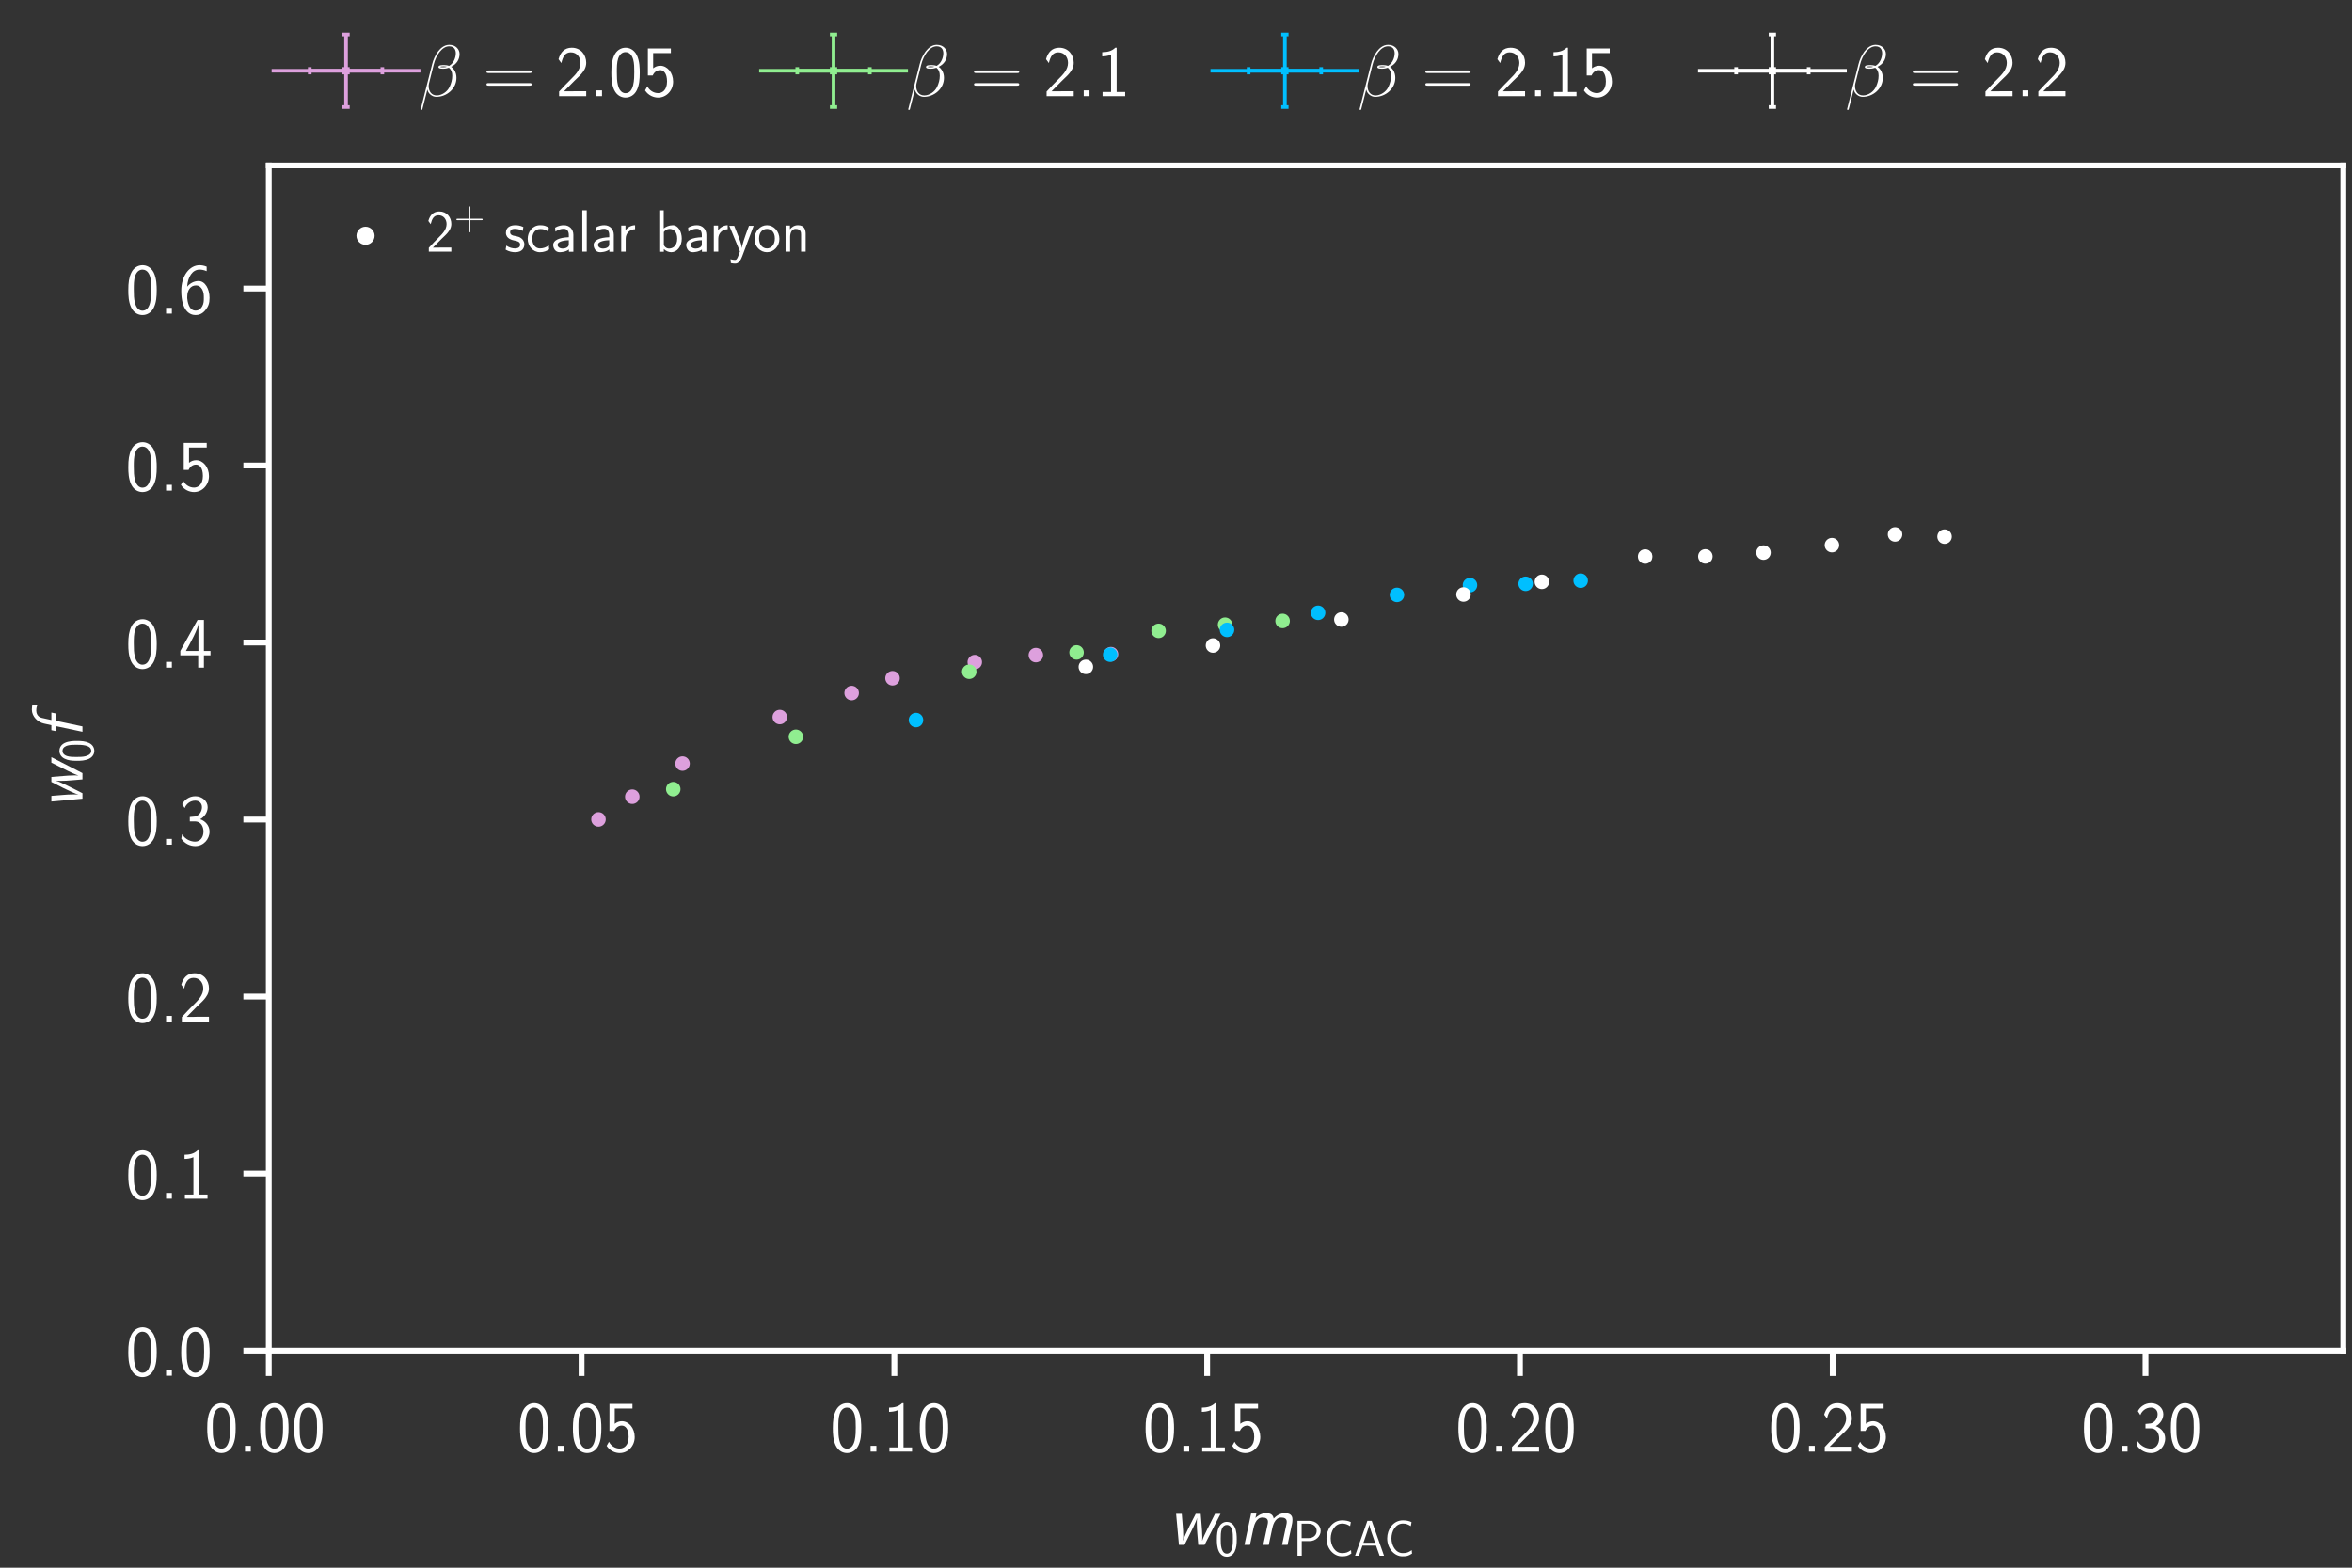 <?xml version="1.0" encoding="utf-8" standalone="no"?>
<!DOCTYPE svg PUBLIC "-//W3C//DTD SVG 1.1//EN"
  "http://www.w3.org/Graphics/SVG/1.1/DTD/svg11.dtd">
<!-- Created with matplotlib (https://matplotlib.org/) -->
<svg height="216pt" version="1.1" viewBox="0 0 324 216" width="324pt" xmlns="http://www.w3.org/2000/svg" xmlns:xlink="http://www.w3.org/1999/xlink">
 <rect x="0" y="0" width="324" height="216" fill="#333333" stroke="none"/>
 <defs>
  <style type="text/css">*{stroke-linecap:butt;stroke-linejoin:round;}</style>
 </defs>
 <g id="figure_1">
  <g id="patch_1">
   <path d="M 0 216 
L 324 216 
L 324 0 
L 0 0 
z
" style="fill:none;"/>
  </g>
  <g id="axes_1">
   <g id="patch_2">
    <path d="M 37.026 186.089 
L 322.8 186.089 
L 322.8 22.8 
L 37.026 22.8 
z
" style="fill:none;"/>
   </g>
   <g id="PathCollection_1">
    <defs>
     <path d="M 0 0.75 
C 0.199 0.75 0.39 0.671 0.53 0.53 
C 0.671 0.39 0.75 0.199 0.75 0 
C 0.75 -0.199 0.671 -0.39 0.53 -0.53 
C 0.39 -0.671 0.199 -0.75 0 -0.75 
C -0.199 -0.75 -0.39 -0.671 -0.53 -0.53 
C -0.671 -0.39 -0.75 -0.199 -0.75 0 
C -0.75 0.199 -0.671 0.39 -0.53 0.53 
C -0.39 0.671 -0.199 0.75 0 0.75 
z
" id="m3222f7ab3a" style="stroke:#ffffff;"/>
    </defs>
    <g clip-path="url(#p62cb050a60)"/>
   </g>
   <g id="matplotlib.axis_1">
    <g id="xtick_1">
     <g id="line2d_1">
      <defs>
       <path d="M 0 0 
L 0 3.5 
" id="m5f3553dc81" style="stroke:#ffffff;stroke-width:0.8;"/>
      </defs>
      <g>
       <use style="fill:#ffffff;stroke:#ffffff;stroke-width:0.8;" x="37.026" xlink:href="#m5f3553dc81" y="186.089"/>
      </g>
     </g>
     <g id="text_1">
      <!-- $\mathdefault{0.00}$ -->
      <g style="fill:#ffffff;" transform="translate(28.17 200.007)scale(0.1 -0.1)">
       <defs>
        <path d="M 43.094 32.391 
C 43.094 38.109 43 48.75 38.906 56.984 
C 34.797 64.891 28.203 67 23.5 67 
C 16.703 67 10.906 62.984 7.906 56.578 
C 4.703 49.859 3.797 42.938 3.797 32.391 
C 3.797 25.172 4.094 16.344 7.703 8.609 
C 11.797 0.094 18.703 -2 23.406 -2 
C 29.594 -2 35.594 1.297 39 8.203 
C 42.5 15.438 43.094 23.359 43.094 32.391 
z
M 23.406 4.094 
C 15.797 4.094 13.5 12.828 12.797 15.734 
C 11.594 20.75 11.406 25.562 11.406 33.5 
C 11.406 39.719 11.406 46.75 13.297 52.266 
C 15.594 58.688 19.594 60.891 23.406 60.891 
C 30.797 60.891 33.203 53.469 34 50.859 
C 35.5 45.547 35.5 39.312 35.5 33.5 
C 35.5 24.156 35.5 4.094 23.406 4.094 
z
" id="CMSS17-48"/>
        <path d="M 17 8 
L 9 8 
L 9 0 
L 17 0 
z
" id="CMSS17-46"/>
       </defs>
       <use transform="scale(0.996)" xlink:href="#CMSS17-48"/>
       <use transform="translate(46.844 0)scale(0.996)" xlink:href="#CMSS17-46"/>
       <use transform="translate(72.868 0)scale(0.996)" xlink:href="#CMSS17-48"/>
       <use transform="translate(119.711 0)scale(0.996)" xlink:href="#CMSS17-48"/>
      </g>
     </g>
    </g>
    <g id="xtick_2">
     <g id="line2d_2">
      <g>
       <use style="fill:#ffffff;stroke:#ffffff;stroke-width:0.8;" x="80.114" xlink:href="#m5f3553dc81" y="186.089"/>
      </g>
     </g>
     <g id="text_2">
      <!-- $\mathdefault{0.05}$ -->
      <g style="fill:#ffffff;" transform="translate(71.259 200.007)scale(0.1 -0.1)">
       <defs>
        <path d="M 14.594 59.594 
L 39.094 59.594 
L 39.094 66 
L 7.297 66 
L 7.297 28.594 
L 14 28.594 
C 15.797 32.859 19.5 36 24.297 36 
C 28.797 36 33.797 31.938 33.797 20.297 
C 33.797 7.844 26.703 4.188 21.5 4.188 
C 15.094 4.188 9.203 8.141 6.594 13.609 
L 3.406 7.938 
C 8 0.797 15.5 -2 21.5 -2 
C 33.094 -2 42.203 7.938 42.203 20.094 
C 42.203 32.547 34.094 42.094 24.406 42.094 
C 20.906 42.094 17.5 40.891 14.594 38.5 
z
" id="CMSS17-53"/>
       </defs>
       <use transform="scale(0.996)" xlink:href="#CMSS17-48"/>
       <use transform="translate(46.844 0)scale(0.996)" xlink:href="#CMSS17-46"/>
       <use transform="translate(72.868 0)scale(0.996)" xlink:href="#CMSS17-48"/>
       <use transform="translate(119.711 0)scale(0.996)" xlink:href="#CMSS17-53"/>
      </g>
     </g>
    </g>
    <g id="xtick_3">
     <g id="line2d_3">
      <g>
       <use style="fill:#ffffff;stroke:#ffffff;stroke-width:0.8;" x="123.203" xlink:href="#m5f3553dc81" y="186.089"/>
      </g>
     </g>
     <g id="text_3">
      <!-- $\mathdefault{0.10}$ -->
      <g style="fill:#ffffff;" transform="translate(114.347 200.007)scale(0.1 -0.1)">
       <defs>
        <path d="M 28.406 67 
L 26.5 67 
C 21.094 61.703 14.797 60.969 8.406 60.797 
L 8.406 55 
C 11.297 55.094 16 55.297 20.703 57.391 
L 20.703 5.797 
L 8.906 5.797 
L 8.906 0 
L 40.203 0 
L 40.203 5.797 
L 28.406 5.797 
z
" id="CMSS17-49"/>
       </defs>
       <use transform="scale(0.996)" xlink:href="#CMSS17-48"/>
       <use transform="translate(46.844 0)scale(0.996)" xlink:href="#CMSS17-46"/>
       <use transform="translate(72.868 0)scale(0.996)" xlink:href="#CMSS17-49"/>
       <use transform="translate(119.711 0)scale(0.996)" xlink:href="#CMSS17-48"/>
      </g>
     </g>
    </g>
    <g id="xtick_4">
     <g id="line2d_4">
      <g>
       <use style="fill:#ffffff;stroke:#ffffff;stroke-width:0.8;" x="166.291" xlink:href="#m5f3553dc81" y="186.089"/>
      </g>
     </g>
     <g id="text_4">
      <!-- $\mathdefault{0.15}$ -->
      <g style="fill:#ffffff;" transform="translate(157.436 200.007)scale(0.1 -0.1)">
       <use transform="scale(0.996)" xlink:href="#CMSS17-48"/>
       <use transform="translate(46.844 0)scale(0.996)" xlink:href="#CMSS17-46"/>
       <use transform="translate(72.868 0)scale(0.996)" xlink:href="#CMSS17-49"/>
       <use transform="translate(119.711 0)scale(0.996)" xlink:href="#CMSS17-53"/>
      </g>
     </g>
    </g>
    <g id="xtick_5">
     <g id="line2d_5">
      <g>
       <use style="fill:#ffffff;stroke:#ffffff;stroke-width:0.8;" x="209.38" xlink:href="#m5f3553dc81" y="186.089"/>
      </g>
     </g>
     <g id="text_5">
      <!-- $\mathdefault{0.20}$ -->
      <g style="fill:#ffffff;" transform="translate(200.524 200.007)scale(0.1 -0.1)">
       <defs>
        <path d="M 25.797 21.141 
C 28.594 24.031 32.797 27.516 35.703 31 
C 38.5 34.391 42.203 39.172 42.203 46.141 
C 42.203 57.109 34.797 67 22.203 67 
C 12.297 67 6.594 60.797 3.906 51.125 
L 7.797 45.75 
C 10 54.812 13.094 60.594 20.906 60.594 
C 29.5 60.594 34.297 53.609 34.297 45.938 
C 34.297 36.781 27.297 29.703 22 24.422 
C 16.094 18.547 10.297 12.578 4.703 6.391 
L 4.703 0 
L 42.203 0 
L 42.203 6.797 
L 25.203 6.797 
C 24 6.797 22.797 6.688 21.594 6.688 
L 11.594 6.688 
L 11.594 6.797 
z
" id="CMSS17-50"/>
       </defs>
       <use transform="scale(0.996)" xlink:href="#CMSS17-48"/>
       <use transform="translate(46.844 0)scale(0.996)" xlink:href="#CMSS17-46"/>
       <use transform="translate(72.868 0)scale(0.996)" xlink:href="#CMSS17-50"/>
       <use transform="translate(119.711 0)scale(0.996)" xlink:href="#CMSS17-48"/>
      </g>
     </g>
    </g>
    <g id="xtick_6">
     <g id="line2d_6">
      <g>
       <use style="fill:#ffffff;stroke:#ffffff;stroke-width:0.8;" x="252.469" xlink:href="#m5f3553dc81" y="186.089"/>
      </g>
     </g>
     <g id="text_6">
      <!-- $\mathdefault{0.25}$ -->
      <g style="fill:#ffffff;" transform="translate(243.613 200.007)scale(0.1 -0.1)">
       <use transform="scale(0.996)" xlink:href="#CMSS17-48"/>
       <use transform="translate(46.844 0)scale(0.996)" xlink:href="#CMSS17-46"/>
       <use transform="translate(72.868 0)scale(0.996)" xlink:href="#CMSS17-50"/>
       <use transform="translate(119.711 0)scale(0.996)" xlink:href="#CMSS17-53"/>
      </g>
     </g>
    </g>
    <g id="xtick_7">
     <g id="line2d_7">
      <g>
       <use style="fill:#ffffff;stroke:#ffffff;stroke-width:0.8;" x="295.557" xlink:href="#m5f3553dc81" y="186.089"/>
      </g>
     </g>
     <g id="text_7">
      <!-- $\mathdefault{0.30}$ -->
      <g style="fill:#ffffff;" transform="translate(286.702 200.007)scale(0.1 -0.1)">
       <defs>
        <path d="M 15.703 32.188 
L 22.5 32.188 
C 31.906 32.188 34.594 23.938 34.594 18.188 
C 34.594 10.344 30.203 4.188 23 4.188 
C 17.406 4.188 9.5 7.016 5 14.469 
C 4.297 10.938 4.297 10.734 3.906 8.328 
C 8.594 1.391 16.203 -2 23.203 -2 
C 34.594 -2 43 7.516 43 18.094 
C 43 26.047 37.5 32.688 30 35.188 
C 36 38.484 40.406 44.688 40.406 51.891 
C 40.406 60.297 32.703 67 23.297 67 
C 14.703 67 8 61.688 5.203 55.984 
C 5.906 54.984 7.703 52.094 8.594 50.594 
C 10.797 56.484 16.5 60.891 23.203 60.891 
C 28.797 60.891 32.5 57.188 32.5 51.891 
C 32.5 46.391 29 40.391 23.094 39 
C 22.703 39 16.5 38.391 15.703 38.297 
z
" id="CMSS17-51"/>
       </defs>
       <use transform="scale(0.996)" xlink:href="#CMSS17-48"/>
       <use transform="translate(46.844 0)scale(0.996)" xlink:href="#CMSS17-46"/>
       <use transform="translate(72.868 0)scale(0.996)" xlink:href="#CMSS17-51"/>
       <use transform="translate(119.711 0)scale(0.996)" xlink:href="#CMSS17-48"/>
      </g>
     </g>
    </g>
    <g id="text_8">
     <!-- $w_0 m_{\mathrm{PCAC}}$ -->
     <g style="fill:#ffffff;" transform="translate(160.982 212.863)scale(0.1 -0.1)">
      <defs>
       <path d="M 71.797 43 
L 64.203 43 
L 53.297 21.297 
C 50.5 15.797 47.5 9.188 46.5 5.797 
L 46.406 5.797 
C 46.5 7 46.594 8.891 46.594 10.594 
C 46.594 15.5 45.906 24.797 45.797 25.594 
L 44.406 43 
L 37.5 43 
C 36.297 40.688 22.203 13.797 20 5.797 
L 19.906 5.797 
C 20.203 7.594 20.203 8.797 20.203 12.391 
C 20.203 18 19.906 22.188 19.594 25.797 
L 18.203 43 
L 10.406 43 
L 14.297 0 
L 21.906 0 
C 22.594 1.297 25.297 6.688 26.5 9.094 
C 31.203 18.391 38.203 32.094 39.297 37.188 
L 39.406 37.188 
C 39.094 35.391 39 32.797 39 30.297 
C 39 24.297 39.297 20.188 39.797 14.391 
L 41 0 
L 49.703 0 
z
" id="CMSSI17-119"/>
       <path d="M 73.297 29.547 
C 73.5 30.344 73.797 32.766 73.797 34.578 
C 73.797 37.188 73.797 44 63.406 44 
C 55.594 44 50.406 39.094 47.797 36.484 
C 47 41.891 43.203 44 37.406 44 
C 29.906 44 24.406 39.188 22.594 37.281 
L 23.906 43.484 
L 16.594 43.484 
L 7.406 0 
L 15 0 
L 19.594 21.703 
C 20.5 26.125 23.094 37.891 32.297 37.891 
C 36.906 37.891 39.906 36.281 39.906 31.859 
C 39.906 30.453 39.797 30.047 39.703 29.547 
L 33.406 0 
L 41 0 
L 45.594 21.703 
C 46.5 26.125 49.094 37.891 58.297 37.891 
C 62.906 37.891 65.906 36.281 65.906 31.859 
C 65.906 30.453 65.797 30.047 65.703 29.547 
L 59.406 0 
L 67 0 
z
" id="CMSSI17-109"/>
       <path d="M 32.906 29 
C 44.906 29 54.703 38.234 54.703 49.047 
C 54.703 59.656 45.297 69 32.297 69 
L 8.906 69 
L 8.906 0 
L 17.297 0 
L 17.297 29 
z
M 30.094 63.391 
C 41.703 63.391 46.797 56.219 46.797 49.047 
C 46.797 42.359 42.094 34.797 30.094 34.797 
L 17.094 34.797 
L 17.094 63.391 
z
" id="CMSS17-80"/>
       <path d="M 54.703 11.016 
C 48 6.5 44.906 5.188 36.797 5.188 
C 22.797 5.188 14.594 20.375 14.594 34.234 
C 14.594 49.016 23 63.594 37.203 63.594 
C 43.594 63.594 47.797 61.781 52.906 58.562 
L 54.297 66.484 
C 49.5 68.891 43.406 70 37.297 70 
C 18.094 70 6.203 52.234 6.203 34.234 
C 6.203 14.438 20.297 -1.203 36.297 -1.203 
C 44.906 -1.203 47.906 -0.5 55.297 4.188 
z
" id="CMSS17-67"/>
       <path d="M 35.5 69 
L 26.906 69 
L 2.594 0 
L 10.203 0 
L 17.203 20 
L 44 20 
L 51.094 0 
L 59.797 0 
z
M 42.094 25.594 
L 19.094 25.594 
C 23.906 39.531 29.906 56.844 30.594 61.312 
L 30.703 61.312 
C 31.406 57.234 33.406 51.266 35.094 46.188 
z
" id="CMSS17-65"/>
      </defs>
      <use transform="scale(0.996)" xlink:href="#CMSSI17-119"/>
      <use transform="translate(63.82 -14.944)scale(0.697)" xlink:href="#CMSS17-48"/>
      <use transform="translate(97.108 0)scale(0.996)" xlink:href="#CMSSI17-109"/>
      <use transform="translate(171.337 -14.944)scale(0.697)" xlink:href="#CMSS17-80"/>
      <use transform="translate(213.152 -14.944)scale(0.697)" xlink:href="#CMSS17-67"/>
      <use transform="translate(255.051 -14.944)scale(0.697)" xlink:href="#CMSS17-65"/>
      <use transform="translate(296.781 -14.944)scale(0.697)" xlink:href="#CMSS17-67"/>
     </g>
    </g>
   </g>
   <g id="matplotlib.axis_2">
    <g id="ytick_1">
     <g id="line2d_8">
      <defs>
       <path d="M 0 0 
L -3.5 0 
" id="ma9f3445b49" style="stroke:#ffffff;stroke-width:0.8;"/>
      </defs>
      <g>
       <use style="fill:#ffffff;stroke:#ffffff;stroke-width:0.8;" x="37.026" xlink:href="#ma9f3445b49" y="186.089"/>
      </g>
     </g>
     <g id="text_9">
      <!-- $\mathdefault{0.0}$ -->
      <g style="fill:#ffffff;" transform="translate(17.296 189.548)scale(0.1 -0.1)">
       <use transform="scale(0.996)" xlink:href="#CMSS17-48"/>
       <use transform="translate(46.844 0)scale(0.996)" xlink:href="#CMSS17-46"/>
       <use transform="translate(72.868 0)scale(0.996)" xlink:href="#CMSS17-48"/>
      </g>
     </g>
    </g>
    <g id="ytick_2">
     <g id="line2d_9">
      <g>
       <use style="fill:#ffffff;stroke:#ffffff;stroke-width:0.8;" x="37.026" xlink:href="#ma9f3445b49" y="161.699"/>
      </g>
     </g>
     <g id="text_10">
      <!-- $\mathdefault{0.1}$ -->
      <g style="fill:#ffffff;" transform="translate(17.296 165.158)scale(0.1 -0.1)">
       <use transform="scale(0.996)" xlink:href="#CMSS17-48"/>
       <use transform="translate(46.844 0)scale(0.996)" xlink:href="#CMSS17-46"/>
       <use transform="translate(72.868 0)scale(0.996)" xlink:href="#CMSS17-49"/>
      </g>
     </g>
    </g>
    <g id="ytick_3">
     <g id="line2d_10">
      <g>
       <use style="fill:#ffffff;stroke:#ffffff;stroke-width:0.8;" x="37.026" xlink:href="#ma9f3445b49" y="137.31"/>
      </g>
     </g>
     <g id="text_11">
      <!-- $\mathdefault{0.2}$ -->
      <g style="fill:#ffffff;" transform="translate(17.296 140.769)scale(0.1 -0.1)">
       <use transform="scale(0.996)" xlink:href="#CMSS17-48"/>
       <use transform="translate(46.844 0)scale(0.996)" xlink:href="#CMSS17-46"/>
       <use transform="translate(72.868 0)scale(0.996)" xlink:href="#CMSS17-50"/>
      </g>
     </g>
    </g>
    <g id="ytick_4">
     <g id="line2d_11">
      <g>
       <use style="fill:#ffffff;stroke:#ffffff;stroke-width:0.8;" x="37.026" xlink:href="#ma9f3445b49" y="112.92"/>
      </g>
     </g>
     <g id="text_12">
      <!-- $\mathdefault{0.3}$ -->
      <g style="fill:#ffffff;" transform="translate(17.296 116.379)scale(0.1 -0.1)">
       <use transform="scale(0.996)" xlink:href="#CMSS17-48"/>
       <use transform="translate(46.844 0)scale(0.996)" xlink:href="#CMSS17-46"/>
       <use transform="translate(72.868 0)scale(0.996)" xlink:href="#CMSS17-51"/>
      </g>
     </g>
    </g>
    <g id="ytick_5">
     <g id="line2d_12">
      <g>
       <use style="fill:#ffffff;stroke:#ffffff;stroke-width:0.8;" x="37.026" xlink:href="#ma9f3445b49" y="88.531"/>
      </g>
     </g>
     <g id="text_13">
      <!-- $\mathdefault{0.4}$ -->
      <g style="fill:#ffffff;" transform="translate(17.296 91.99)scale(0.1 -0.1)">
       <defs>
        <path d="M 35.203 17 
L 44.297 17 
L 44.297 23.094 
L 35.203 23.094 
L 35.203 66 
L 26.406 66 
L 2.594 23.094 
L 2.594 17 
L 27.297 17 
L 27.297 0 
L 35.203 0 
z
M 10.297 23.094 
C 16.094 33.422 27.594 54.281 27.594 61.359 
L 27.594 23.094 
z
" id="CMSS17-52"/>
       </defs>
       <use transform="scale(0.996)" xlink:href="#CMSS17-48"/>
       <use transform="translate(46.844 0)scale(0.996)" xlink:href="#CMSS17-46"/>
       <use transform="translate(72.868 0)scale(0.996)" xlink:href="#CMSS17-52"/>
      </g>
     </g>
    </g>
    <g id="ytick_6">
     <g id="line2d_13">
      <g>
       <use style="fill:#ffffff;stroke:#ffffff;stroke-width:0.8;" x="37.026" xlink:href="#ma9f3445b49" y="64.141"/>
      </g>
     </g>
     <g id="text_14">
      <!-- $\mathdefault{0.5}$ -->
      <g style="fill:#ffffff;" transform="translate(17.296 67.6)scale(0.1 -0.1)">
       <use transform="scale(0.996)" xlink:href="#CMSS17-48"/>
       <use transform="translate(46.844 0)scale(0.996)" xlink:href="#CMSS17-46"/>
       <use transform="translate(72.868 0)scale(0.996)" xlink:href="#CMSS17-53"/>
      </g>
     </g>
    </g>
    <g id="ytick_7">
     <g id="line2d_14">
      <g>
       <use style="fill:#ffffff;stroke:#ffffff;stroke-width:0.8;" x="37.026" xlink:href="#ma9f3445b49" y="39.752"/>
      </g>
     </g>
     <g id="text_15">
      <!-- $\mathdefault{0.6}$ -->
      <g style="fill:#ffffff;" transform="translate(17.296 43.211)scale(0.1 -0.1)">
       <defs>
        <path d="M 39 64.984 
C 34.797 66.688 31.797 67 29 67 
C 16 67 3.906 53.25 3.906 31.609 
C 3.906 4.188 15.406 -2 23.594 -2 
C 28.094 -2 32.594 -0.609 36.906 4.391 
C 41.297 9.672 43 14.062 43 21.75 
C 43 34.109 36.906 45.094 27.797 45.094 
C 21.203 45.094 15.5 41.594 12 37.203 
C 13 51.406 19.594 60.891 29.094 60.891 
C 31.703 60.891 35.094 60.484 39 58.75 
z
M 12.094 21.438 
C 12.094 22.234 12.094 22.734 12.203 24.234 
C 12.203 32.016 16.703 39 24 39 
C 28.703 39 31.094 36.5 32.906 33.406 
C 35 29.516 35.094 25.828 35.094 21.75 
C 35.094 17.859 35.094 13.969 32.797 9.969 
C 30.906 6.891 28.406 4.188 23.594 4.188 
C 14.094 4.188 12.5 17.453 12.094 21.438 
z
" id="CMSS17-54"/>
       </defs>
       <use transform="scale(0.996)" xlink:href="#CMSS17-48"/>
       <use transform="translate(46.844 0)scale(0.996)" xlink:href="#CMSS17-46"/>
       <use transform="translate(72.868 0)scale(0.996)" xlink:href="#CMSS17-54"/>
      </g>
     </g>
    </g>
    <g id="text_16">
     <!-- $w_0 f$ -->
     <g style="fill:#ffffff;" transform="translate(11.358 111.472)rotate(-90)scale(0.1 -0.1)">
      <defs>
       <path d="M 24.703 37.188 
L 34.797 37.188 
L 36 43 
L 25.703 43 
L 28.594 56.062 
C 30 62.609 35.703 63.891 38.703 63.891 
C 40 63.891 42.797 63.797 45.797 62.609 
L 47.203 69.188 
C 46.297 69.391 43.594 70 40.094 70 
C 30.297 70 22.594 61.609 20.797 53.297 
L 18.5 43 
L 11.594 43 
L 10.406 37.188 
L 17.297 37.188 
L 9.406 0 
L 16.797 0 
z
" id="CMSSI17-102"/>
      </defs>
      <use transform="scale(0.996)" xlink:href="#CMSSI17-119"/>
      <use transform="translate(63.82 -14.944)scale(0.697)" xlink:href="#CMSS17-48"/>
      <use transform="translate(97.108 0)scale(0.996)" xlink:href="#CMSSI17-102"/>
     </g>
    </g>
   </g>
   <g id="LineCollection_1">
    <path clip-path="url(#p62cb050a60)" d="M 152.895 90.132 
L 153.192 90.132 
" style="fill:none;stroke:#dda0dd;stroke-width:0.5;"/>
    <path clip-path="url(#p62cb050a60)" d="M 142.367 90.262 
L 143.026 90.262 
" style="fill:none;stroke:#dda0dd;stroke-width:0.5;"/>
    <path clip-path="url(#p62cb050a60)" d="M 134.097 91.23 
L 134.464 91.23 
" style="fill:none;stroke:#dda0dd;stroke-width:0.5;"/>
    <path clip-path="url(#p62cb050a60)" d="M 122.865 93.451 
L 123.031 93.451 
" style="fill:none;stroke:#dda0dd;stroke-width:0.5;"/>
    <path clip-path="url(#p62cb050a60)" d="M 117.145 95.488 
L 117.492 95.488 
" style="fill:none;stroke:#dda0dd;stroke-width:0.5;"/>
    <path clip-path="url(#p62cb050a60)" d="M 107.183 98.796 
L 107.653 98.796 
" style="fill:none;stroke:#dda0dd;stroke-width:0.5;"/>
    <path clip-path="url(#p62cb050a60)" d="M 93.871 105.208 
L 94.173 105.208 
" style="fill:none;stroke:#dda0dd;stroke-width:0.5;"/>
    <path clip-path="url(#p62cb050a60)" d="M 86.854 109.769 
L 87.347 109.769 
" style="fill:none;stroke:#dda0dd;stroke-width:0.5;"/>
    <path clip-path="url(#p62cb050a60)" d="M 82.196 112.9 
L 82.695 112.9 
" style="fill:none;stroke:#dda0dd;stroke-width:0.5;"/>
   </g>
   <g id="LineCollection_2">
    <path clip-path="url(#p62cb050a60)" d="M 153.044 90.255 
L 153.044 90.01 
" style="fill:none;stroke:#dda0dd;stroke-width:0.5;"/>
    <path clip-path="url(#p62cb050a60)" d="M 142.696 90.584 
L 142.696 89.94 
" style="fill:none;stroke:#dda0dd;stroke-width:0.5;"/>
    <path clip-path="url(#p62cb050a60)" d="M 134.281 91.465 
L 134.281 90.995 
" style="fill:none;stroke:#dda0dd;stroke-width:0.5;"/>
    <path clip-path="url(#p62cb050a60)" d="M 122.948 93.526 
L 122.948 93.376 
" style="fill:none;stroke:#dda0dd;stroke-width:0.5;"/>
    <path clip-path="url(#p62cb050a60)" d="M 117.318 95.813 
L 117.318 95.162 
" style="fill:none;stroke:#dda0dd;stroke-width:0.5;"/>
    <path clip-path="url(#p62cb050a60)" d="M 107.418 99.206 
L 107.418 98.385 
" style="fill:none;stroke:#dda0dd;stroke-width:0.5;"/>
    <path clip-path="url(#p62cb050a60)" d="M 94.022 105.501 
L 94.022 104.915 
" style="fill:none;stroke:#dda0dd;stroke-width:0.5;"/>
    <path clip-path="url(#p62cb050a60)" d="M 87.1 110.081 
L 87.1 109.458 
" style="fill:none;stroke:#dda0dd;stroke-width:0.5;"/>
    <path clip-path="url(#p62cb050a60)" d="M 82.445 113.361 
L 82.445 112.439 
" style="fill:none;stroke:#dda0dd;stroke-width:0.5;"/>
   </g>
   <g id="LineCollection_3">
    <path clip-path="url(#p62cb050a60)" d="M 176.47 85.554 
L 176.898 85.554 
" style="fill:none;stroke:#90ee90;stroke-width:0.5;"/>
    <path clip-path="url(#p62cb050a60)" d="M 168.563 86.071 
L 168.956 86.071 
" style="fill:none;stroke:#90ee90;stroke-width:0.5;"/>
    <path clip-path="url(#p62cb050a60)" d="M 159.343 86.92 
L 159.868 86.92 
" style="fill:none;stroke:#90ee90;stroke-width:0.5;"/>
    <path clip-path="url(#p62cb050a60)" d="M 148.109 89.893 
L 148.498 89.893 
" style="fill:none;stroke:#90ee90;stroke-width:0.5;"/>
    <path clip-path="url(#p62cb050a60)" d="M 133.262 92.554 
L 133.773 92.554 
" style="fill:none;stroke:#90ee90;stroke-width:0.5;"/>
    <path clip-path="url(#p62cb050a60)" d="M 109.452 101.517 
L 109.827 101.517 
" style="fill:none;stroke:#90ee90;stroke-width:0.5;"/>
    <path clip-path="url(#p62cb050a60)" d="M 92.5 108.731 
L 92.991 108.731 
" style="fill:none;stroke:#90ee90;stroke-width:0.5;"/>
   </g>
   <g id="LineCollection_4">
    <path clip-path="url(#p62cb050a60)" d="M 176.684 85.807 
L 176.684 85.3 
" style="fill:none;stroke:#90ee90;stroke-width:0.5;"/>
    <path clip-path="url(#p62cb050a60)" d="M 168.759 86.28 
L 168.759 85.861 
" style="fill:none;stroke:#90ee90;stroke-width:0.5;"/>
    <path clip-path="url(#p62cb050a60)" d="M 159.605 87.2 
L 159.605 86.64 
" style="fill:none;stroke:#90ee90;stroke-width:0.5;"/>
    <path clip-path="url(#p62cb050a60)" d="M 148.303 90.199 
L 148.303 89.587 
" style="fill:none;stroke:#90ee90;stroke-width:0.5;"/>
    <path clip-path="url(#p62cb050a60)" d="M 133.518 92.815 
L 133.518 92.293 
" style="fill:none;stroke:#90ee90;stroke-width:0.5;"/>
    <path clip-path="url(#p62cb050a60)" d="M 109.639 101.804 
L 109.639 101.231 
" style="fill:none;stroke:#90ee90;stroke-width:0.5;"/>
    <path clip-path="url(#p62cb050a60)" d="M 92.745 108.912 
L 92.745 108.551 
" style="fill:none;stroke:#90ee90;stroke-width:0.5;"/>
   </g>
   <g id="LineCollection_5">
    <path clip-path="url(#p62cb050a60)" d="M 217.463 80.005 
L 218.026 80.005 
" style="fill:none;stroke:#00bfff;stroke-width:0.5;"/>
    <path clip-path="url(#p62cb050a60)" d="M 209.853 80.436 
L 210.474 80.436 
" style="fill:none;stroke:#00bfff;stroke-width:0.5;"/>
    <path clip-path="url(#p62cb050a60)" d="M 202.159 80.62 
L 202.834 80.62 
" style="fill:none;stroke:#00bfff;stroke-width:0.5;"/>
    <path clip-path="url(#p62cb050a60)" d="M 192.184 81.962 
L 192.692 81.962 
" style="fill:none;stroke:#00bfff;stroke-width:0.5;"/>
    <path clip-path="url(#p62cb050a60)" d="M 181.347 84.43 
L 181.801 84.43 
" style="fill:none;stroke:#00bfff;stroke-width:0.5;"/>
    <path clip-path="url(#p62cb050a60)" d="M 168.763 86.784 
L 169.293 86.784 
" style="fill:none;stroke:#00bfff;stroke-width:0.5;"/>
    <path clip-path="url(#p62cb050a60)" d="M 152.754 90.206 
L 153.118 90.206 
" style="fill:none;stroke:#00bfff;stroke-width:0.5;"/>
    <path clip-path="url(#p62cb050a60)" d="M 125.949 99.209 
L 126.413 99.209 
" style="fill:none;stroke:#00bfff;stroke-width:0.5;"/>
   </g>
   <g id="LineCollection_6">
    <path clip-path="url(#p62cb050a60)" d="M 217.745 80.279 
L 217.745 79.73 
" style="fill:none;stroke:#00bfff;stroke-width:0.5;"/>
    <path clip-path="url(#p62cb050a60)" d="M 210.164 80.747 
L 210.164 80.126 
" style="fill:none;stroke:#00bfff;stroke-width:0.5;"/>
    <path clip-path="url(#p62cb050a60)" d="M 202.497 80.989 
L 202.497 80.251 
" style="fill:none;stroke:#00bfff;stroke-width:0.5;"/>
    <path clip-path="url(#p62cb050a60)" d="M 192.438 82.147 
L 192.438 81.777 
" style="fill:none;stroke:#00bfff;stroke-width:0.5;"/>
    <path clip-path="url(#p62cb050a60)" d="M 181.574 84.708 
L 181.574 84.152 
" style="fill:none;stroke:#00bfff;stroke-width:0.5;"/>
    <path clip-path="url(#p62cb050a60)" d="M 169.028 87.108 
L 169.028 86.46 
" style="fill:none;stroke:#00bfff;stroke-width:0.5;"/>
    <path clip-path="url(#p62cb050a60)" d="M 152.936 90.36 
L 152.936 90.053 
" style="fill:none;stroke:#00bfff;stroke-width:0.5;"/>
    <path clip-path="url(#p62cb050a60)" d="M 126.181 99.79 
L 126.181 98.627 
" style="fill:none;stroke:#00bfff;stroke-width:0.5;"/>
   </g>
   <g id="LineCollection_7">
    <path clip-path="url(#p62cb050a60)" d="M 267.585 73.937 
L 268.155 73.937 
" style="fill:none;stroke:#ffffff;stroke-width:0.5;"/>
    <path clip-path="url(#p62cb050a60)" d="M 260.582 73.635 
L 261.526 73.635 
" style="fill:none;stroke:#ffffff;stroke-width:0.5;"/>
    <path clip-path="url(#p62cb050a60)" d="M 252.088 75.113 
L 252.626 75.113 
" style="fill:none;stroke:#ffffff;stroke-width:0.5;"/>
    <path clip-path="url(#p62cb050a60)" d="M 242.599 76.141 
L 243.263 76.141 
" style="fill:none;stroke:#ffffff;stroke-width:0.5;"/>
    <path clip-path="url(#p62cb050a60)" d="M 234.6 76.667 
L 235.248 76.667 
" style="fill:none;stroke:#ffffff;stroke-width:0.5;"/>
    <path clip-path="url(#p62cb050a60)" d="M 226.006 76.683 
L 227.25 76.683 
" style="fill:none;stroke:#ffffff;stroke-width:0.5;"/>
    <path clip-path="url(#p62cb050a60)" d="M 212.055 80.164 
L 212.746 80.164 
" style="fill:none;stroke:#ffffff;stroke-width:0.5;"/>
    <path clip-path="url(#p62cb050a60)" d="M 201.166 81.908 
L 202.038 81.908 
" style="fill:none;stroke:#ffffff;stroke-width:0.5;"/>
    <path clip-path="url(#p62cb050a60)" d="M 184.502 85.356 
L 185.054 85.356 
" style="fill:none;stroke:#ffffff;stroke-width:0.5;"/>
    <path clip-path="url(#p62cb050a60)" d="M 166.79 88.942 
L 167.397 88.942 
" style="fill:none;stroke:#ffffff;stroke-width:0.5;"/>
    <path clip-path="url(#p62cb050a60)" d="M 149.148 91.884 
L 150.016 91.884 
" style="fill:none;stroke:#ffffff;stroke-width:0.5;"/>
   </g>
   <g id="LineCollection_8">
    <path clip-path="url(#p62cb050a60)" d="M 267.87 74.161 
L 267.87 73.714 
" style="fill:none;stroke:#ffffff;stroke-width:0.5;"/>
    <path clip-path="url(#p62cb050a60)" d="M 261.054 73.977 
L 261.054 73.292 
" style="fill:none;stroke:#ffffff;stroke-width:0.5;"/>
    <path clip-path="url(#p62cb050a60)" d="M 252.357 75.325 
L 252.357 74.901 
" style="fill:none;stroke:#ffffff;stroke-width:0.5;"/>
    <path clip-path="url(#p62cb050a60)" d="M 242.931 76.374 
L 242.931 75.907 
" style="fill:none;stroke:#ffffff;stroke-width:0.5;"/>
    <path clip-path="url(#p62cb050a60)" d="M 234.924 76.942 
L 234.924 76.393 
" style="fill:none;stroke:#ffffff;stroke-width:0.5;"/>
    <path clip-path="url(#p62cb050a60)" d="M 226.628 77.249 
L 226.628 76.117 
" style="fill:none;stroke:#ffffff;stroke-width:0.5;"/>
    <path clip-path="url(#p62cb050a60)" d="M 212.401 80.515 
L 212.401 79.814 
" style="fill:none;stroke:#ffffff;stroke-width:0.5;"/>
    <path clip-path="url(#p62cb050a60)" d="M 201.602 82.386 
L 201.602 81.429 
" style="fill:none;stroke:#ffffff;stroke-width:0.5;"/>
    <path clip-path="url(#p62cb050a60)" d="M 184.778 85.579 
L 184.778 85.133 
" style="fill:none;stroke:#ffffff;stroke-width:0.5;"/>
    <path clip-path="url(#p62cb050a60)" d="M 167.094 89.222 
L 167.094 88.661 
" style="fill:none;stroke:#ffffff;stroke-width:0.5;"/>
    <path clip-path="url(#p62cb050a60)" d="M 149.582 92.281 
L 149.582 91.488 
" style="fill:none;stroke:#ffffff;stroke-width:0.5;"/>
   </g>
   <g id="LineCollection_9">
    <path clip-path="url(#p62cb050a60)" d="M 0 0 
" style="fill:none;stroke:#dda0dd;stroke-width:0.5;"/>
   </g>
   <g id="LineCollection_10">
    <path clip-path="url(#p62cb050a60)" d="M 0 0 
" style="fill:none;stroke:#dda0dd;stroke-width:0.5;"/>
   </g>
   <g id="LineCollection_11">
    <path clip-path="url(#p62cb050a60)" d="M 0 0 
" style="fill:none;stroke:#90ee90;stroke-width:0.5;"/>
   </g>
   <g id="LineCollection_12">
    <path clip-path="url(#p62cb050a60)" d="M 0 0 
" style="fill:none;stroke:#90ee90;stroke-width:0.5;"/>
   </g>
   <g id="LineCollection_13">
    <path clip-path="url(#p62cb050a60)" d="M 0 0 
" style="fill:none;stroke:#00bfff;stroke-width:0.5;"/>
   </g>
   <g id="LineCollection_14">
    <path clip-path="url(#p62cb050a60)" d="M 0 0 
" style="fill:none;stroke:#00bfff;stroke-width:0.5;"/>
   </g>
   <g id="LineCollection_15">
    <path clip-path="url(#p62cb050a60)" d="M 0 0 
" style="fill:none;stroke:#ffffff;stroke-width:0.5;"/>
   </g>
   <g id="LineCollection_16">
    <path clip-path="url(#p62cb050a60)" d="M 0 0 
" style="fill:none;stroke:#ffffff;stroke-width:0.5;"/>
   </g>
   <g id="line2d_15">
    <defs>
     <path d="M 0 0.5 
L 0 -0.5 
" id="mae6fdef111" style="stroke:#dda0dd;stroke-width:0.5;"/>
    </defs>
    <g clip-path="url(#p62cb050a60)">
     <use style="fill:#dda0dd;stroke:#dda0dd;stroke-width:0.5;" x="152.895" xlink:href="#mae6fdef111" y="90.132"/>
     <use style="fill:#dda0dd;stroke:#dda0dd;stroke-width:0.5;" x="142.367" xlink:href="#mae6fdef111" y="90.262"/>
     <use style="fill:#dda0dd;stroke:#dda0dd;stroke-width:0.5;" x="134.097" xlink:href="#mae6fdef111" y="91.23"/>
     <use style="fill:#dda0dd;stroke:#dda0dd;stroke-width:0.5;" x="122.865" xlink:href="#mae6fdef111" y="93.451"/>
     <use style="fill:#dda0dd;stroke:#dda0dd;stroke-width:0.5;" x="117.145" xlink:href="#mae6fdef111" y="95.488"/>
     <use style="fill:#dda0dd;stroke:#dda0dd;stroke-width:0.5;" x="107.183" xlink:href="#mae6fdef111" y="98.796"/>
     <use style="fill:#dda0dd;stroke:#dda0dd;stroke-width:0.5;" x="93.871" xlink:href="#mae6fdef111" y="105.208"/>
     <use style="fill:#dda0dd;stroke:#dda0dd;stroke-width:0.5;" x="86.854" xlink:href="#mae6fdef111" y="109.769"/>
     <use style="fill:#dda0dd;stroke:#dda0dd;stroke-width:0.5;" x="82.196" xlink:href="#mae6fdef111" y="112.9"/>
    </g>
   </g>
   <g id="line2d_16">
    <g clip-path="url(#p62cb050a60)">
     <use style="fill:#dda0dd;stroke:#dda0dd;stroke-width:0.5;" x="153.192" xlink:href="#mae6fdef111" y="90.132"/>
     <use style="fill:#dda0dd;stroke:#dda0dd;stroke-width:0.5;" x="143.026" xlink:href="#mae6fdef111" y="90.262"/>
     <use style="fill:#dda0dd;stroke:#dda0dd;stroke-width:0.5;" x="134.464" xlink:href="#mae6fdef111" y="91.23"/>
     <use style="fill:#dda0dd;stroke:#dda0dd;stroke-width:0.5;" x="123.031" xlink:href="#mae6fdef111" y="93.451"/>
     <use style="fill:#dda0dd;stroke:#dda0dd;stroke-width:0.5;" x="117.492" xlink:href="#mae6fdef111" y="95.488"/>
     <use style="fill:#dda0dd;stroke:#dda0dd;stroke-width:0.5;" x="107.653" xlink:href="#mae6fdef111" y="98.796"/>
     <use style="fill:#dda0dd;stroke:#dda0dd;stroke-width:0.5;" x="94.173" xlink:href="#mae6fdef111" y="105.208"/>
     <use style="fill:#dda0dd;stroke:#dda0dd;stroke-width:0.5;" x="87.347" xlink:href="#mae6fdef111" y="109.769"/>
     <use style="fill:#dda0dd;stroke:#dda0dd;stroke-width:0.5;" x="82.695" xlink:href="#mae6fdef111" y="112.9"/>
    </g>
   </g>
   <g id="line2d_17">
    <defs>
     <path d="M 0.5 0 
L -0.5 -0 
" id="m18eea3f3da" style="stroke:#dda0dd;stroke-width:0.5;"/>
    </defs>
    <g clip-path="url(#p62cb050a60)">
     <use style="fill:#dda0dd;stroke:#dda0dd;stroke-width:0.5;" x="153.044" xlink:href="#m18eea3f3da" y="90.255"/>
     <use style="fill:#dda0dd;stroke:#dda0dd;stroke-width:0.5;" x="142.696" xlink:href="#m18eea3f3da" y="90.584"/>
     <use style="fill:#dda0dd;stroke:#dda0dd;stroke-width:0.5;" x="134.281" xlink:href="#m18eea3f3da" y="91.465"/>
     <use style="fill:#dda0dd;stroke:#dda0dd;stroke-width:0.5;" x="122.948" xlink:href="#m18eea3f3da" y="93.526"/>
     <use style="fill:#dda0dd;stroke:#dda0dd;stroke-width:0.5;" x="117.318" xlink:href="#m18eea3f3da" y="95.813"/>
     <use style="fill:#dda0dd;stroke:#dda0dd;stroke-width:0.5;" x="107.418" xlink:href="#m18eea3f3da" y="99.206"/>
     <use style="fill:#dda0dd;stroke:#dda0dd;stroke-width:0.5;" x="94.022" xlink:href="#m18eea3f3da" y="105.501"/>
     <use style="fill:#dda0dd;stroke:#dda0dd;stroke-width:0.5;" x="87.1" xlink:href="#m18eea3f3da" y="110.081"/>
     <use style="fill:#dda0dd;stroke:#dda0dd;stroke-width:0.5;" x="82.445" xlink:href="#m18eea3f3da" y="113.361"/>
    </g>
   </g>
   <g id="line2d_18">
    <g clip-path="url(#p62cb050a60)">
     <use style="fill:#dda0dd;stroke:#dda0dd;stroke-width:0.5;" x="153.044" xlink:href="#m18eea3f3da" y="90.01"/>
     <use style="fill:#dda0dd;stroke:#dda0dd;stroke-width:0.5;" x="142.696" xlink:href="#m18eea3f3da" y="89.94"/>
     <use style="fill:#dda0dd;stroke:#dda0dd;stroke-width:0.5;" x="134.281" xlink:href="#m18eea3f3da" y="90.995"/>
     <use style="fill:#dda0dd;stroke:#dda0dd;stroke-width:0.5;" x="122.948" xlink:href="#m18eea3f3da" y="93.376"/>
     <use style="fill:#dda0dd;stroke:#dda0dd;stroke-width:0.5;" x="117.318" xlink:href="#m18eea3f3da" y="95.162"/>
     <use style="fill:#dda0dd;stroke:#dda0dd;stroke-width:0.5;" x="107.418" xlink:href="#m18eea3f3da" y="98.385"/>
     <use style="fill:#dda0dd;stroke:#dda0dd;stroke-width:0.5;" x="94.022" xlink:href="#m18eea3f3da" y="104.915"/>
     <use style="fill:#dda0dd;stroke:#dda0dd;stroke-width:0.5;" x="87.1" xlink:href="#m18eea3f3da" y="109.458"/>
     <use style="fill:#dda0dd;stroke:#dda0dd;stroke-width:0.5;" x="82.445" xlink:href="#m18eea3f3da" y="112.439"/>
    </g>
   </g>
   <g id="line2d_19">
    <defs>
     <path d="M 0 0.5 
L 0 -0.5 
" id="m3f920b04b1" style="stroke:#90ee90;stroke-width:0.5;"/>
    </defs>
    <g clip-path="url(#p62cb050a60)">
     <use style="fill:#90ee90;stroke:#90ee90;stroke-width:0.5;" x="176.47" xlink:href="#m3f920b04b1" y="85.554"/>
     <use style="fill:#90ee90;stroke:#90ee90;stroke-width:0.5;" x="168.563" xlink:href="#m3f920b04b1" y="86.071"/>
     <use style="fill:#90ee90;stroke:#90ee90;stroke-width:0.5;" x="159.343" xlink:href="#m3f920b04b1" y="86.92"/>
     <use style="fill:#90ee90;stroke:#90ee90;stroke-width:0.5;" x="148.109" xlink:href="#m3f920b04b1" y="89.893"/>
     <use style="fill:#90ee90;stroke:#90ee90;stroke-width:0.5;" x="133.262" xlink:href="#m3f920b04b1" y="92.554"/>
     <use style="fill:#90ee90;stroke:#90ee90;stroke-width:0.5;" x="109.452" xlink:href="#m3f920b04b1" y="101.517"/>
     <use style="fill:#90ee90;stroke:#90ee90;stroke-width:0.5;" x="92.5" xlink:href="#m3f920b04b1" y="108.731"/>
    </g>
   </g>
   <g id="line2d_20">
    <g clip-path="url(#p62cb050a60)">
     <use style="fill:#90ee90;stroke:#90ee90;stroke-width:0.5;" x="176.898" xlink:href="#m3f920b04b1" y="85.554"/>
     <use style="fill:#90ee90;stroke:#90ee90;stroke-width:0.5;" x="168.956" xlink:href="#m3f920b04b1" y="86.071"/>
     <use style="fill:#90ee90;stroke:#90ee90;stroke-width:0.5;" x="159.868" xlink:href="#m3f920b04b1" y="86.92"/>
     <use style="fill:#90ee90;stroke:#90ee90;stroke-width:0.5;" x="148.498" xlink:href="#m3f920b04b1" y="89.893"/>
     <use style="fill:#90ee90;stroke:#90ee90;stroke-width:0.5;" x="133.773" xlink:href="#m3f920b04b1" y="92.554"/>
     <use style="fill:#90ee90;stroke:#90ee90;stroke-width:0.5;" x="109.827" xlink:href="#m3f920b04b1" y="101.517"/>
     <use style="fill:#90ee90;stroke:#90ee90;stroke-width:0.5;" x="92.991" xlink:href="#m3f920b04b1" y="108.731"/>
    </g>
   </g>
   <g id="line2d_21">
    <defs>
     <path d="M 0.5 0 
L -0.5 -0 
" id="me31617eeb2" style="stroke:#90ee90;stroke-width:0.5;"/>
    </defs>
    <g clip-path="url(#p62cb050a60)">
     <use style="fill:#90ee90;stroke:#90ee90;stroke-width:0.5;" x="176.684" xlink:href="#me31617eeb2" y="85.807"/>
     <use style="fill:#90ee90;stroke:#90ee90;stroke-width:0.5;" x="168.759" xlink:href="#me31617eeb2" y="86.28"/>
     <use style="fill:#90ee90;stroke:#90ee90;stroke-width:0.5;" x="159.605" xlink:href="#me31617eeb2" y="87.2"/>
     <use style="fill:#90ee90;stroke:#90ee90;stroke-width:0.5;" x="148.303" xlink:href="#me31617eeb2" y="90.199"/>
     <use style="fill:#90ee90;stroke:#90ee90;stroke-width:0.5;" x="133.518" xlink:href="#me31617eeb2" y="92.815"/>
     <use style="fill:#90ee90;stroke:#90ee90;stroke-width:0.5;" x="109.639" xlink:href="#me31617eeb2" y="101.804"/>
     <use style="fill:#90ee90;stroke:#90ee90;stroke-width:0.5;" x="92.745" xlink:href="#me31617eeb2" y="108.912"/>
    </g>
   </g>
   <g id="line2d_22">
    <g clip-path="url(#p62cb050a60)">
     <use style="fill:#90ee90;stroke:#90ee90;stroke-width:0.5;" x="176.684" xlink:href="#me31617eeb2" y="85.3"/>
     <use style="fill:#90ee90;stroke:#90ee90;stroke-width:0.5;" x="168.759" xlink:href="#me31617eeb2" y="85.861"/>
     <use style="fill:#90ee90;stroke:#90ee90;stroke-width:0.5;" x="159.605" xlink:href="#me31617eeb2" y="86.64"/>
     <use style="fill:#90ee90;stroke:#90ee90;stroke-width:0.5;" x="148.303" xlink:href="#me31617eeb2" y="89.587"/>
     <use style="fill:#90ee90;stroke:#90ee90;stroke-width:0.5;" x="133.518" xlink:href="#me31617eeb2" y="92.293"/>
     <use style="fill:#90ee90;stroke:#90ee90;stroke-width:0.5;" x="109.639" xlink:href="#me31617eeb2" y="101.231"/>
     <use style="fill:#90ee90;stroke:#90ee90;stroke-width:0.5;" x="92.745" xlink:href="#me31617eeb2" y="108.551"/>
    </g>
   </g>
   <g id="line2d_23">
    <defs>
     <path d="M 0 0.5 
L 0 -0.5 
" id="m882517847e" style="stroke:#00bfff;stroke-width:0.5;"/>
    </defs>
    <g clip-path="url(#p62cb050a60)">
     <use style="fill:#00bfff;stroke:#00bfff;stroke-width:0.5;" x="217.463" xlink:href="#m882517847e" y="80.005"/>
     <use style="fill:#00bfff;stroke:#00bfff;stroke-width:0.5;" x="209.853" xlink:href="#m882517847e" y="80.436"/>
     <use style="fill:#00bfff;stroke:#00bfff;stroke-width:0.5;" x="202.159" xlink:href="#m882517847e" y="80.62"/>
     <use style="fill:#00bfff;stroke:#00bfff;stroke-width:0.5;" x="192.184" xlink:href="#m882517847e" y="81.962"/>
     <use style="fill:#00bfff;stroke:#00bfff;stroke-width:0.5;" x="181.347" xlink:href="#m882517847e" y="84.43"/>
     <use style="fill:#00bfff;stroke:#00bfff;stroke-width:0.5;" x="168.763" xlink:href="#m882517847e" y="86.784"/>
     <use style="fill:#00bfff;stroke:#00bfff;stroke-width:0.5;" x="152.754" xlink:href="#m882517847e" y="90.206"/>
     <use style="fill:#00bfff;stroke:#00bfff;stroke-width:0.5;" x="125.949" xlink:href="#m882517847e" y="99.209"/>
    </g>
   </g>
   <g id="line2d_24">
    <g clip-path="url(#p62cb050a60)">
     <use style="fill:#00bfff;stroke:#00bfff;stroke-width:0.5;" x="218.026" xlink:href="#m882517847e" y="80.005"/>
     <use style="fill:#00bfff;stroke:#00bfff;stroke-width:0.5;" x="210.474" xlink:href="#m882517847e" y="80.436"/>
     <use style="fill:#00bfff;stroke:#00bfff;stroke-width:0.5;" x="202.834" xlink:href="#m882517847e" y="80.62"/>
     <use style="fill:#00bfff;stroke:#00bfff;stroke-width:0.5;" x="192.692" xlink:href="#m882517847e" y="81.962"/>
     <use style="fill:#00bfff;stroke:#00bfff;stroke-width:0.5;" x="181.801" xlink:href="#m882517847e" y="84.43"/>
     <use style="fill:#00bfff;stroke:#00bfff;stroke-width:0.5;" x="169.293" xlink:href="#m882517847e" y="86.784"/>
     <use style="fill:#00bfff;stroke:#00bfff;stroke-width:0.5;" x="153.118" xlink:href="#m882517847e" y="90.206"/>
     <use style="fill:#00bfff;stroke:#00bfff;stroke-width:0.5;" x="126.413" xlink:href="#m882517847e" y="99.209"/>
    </g>
   </g>
   <g id="line2d_25">
    <defs>
     <path d="M 0.5 0 
L -0.5 -0 
" id="m78ba768422" style="stroke:#00bfff;stroke-width:0.5;"/>
    </defs>
    <g clip-path="url(#p62cb050a60)">
     <use style="fill:#00bfff;stroke:#00bfff;stroke-width:0.5;" x="217.745" xlink:href="#m78ba768422" y="80.279"/>
     <use style="fill:#00bfff;stroke:#00bfff;stroke-width:0.5;" x="210.164" xlink:href="#m78ba768422" y="80.747"/>
     <use style="fill:#00bfff;stroke:#00bfff;stroke-width:0.5;" x="202.497" xlink:href="#m78ba768422" y="80.989"/>
     <use style="fill:#00bfff;stroke:#00bfff;stroke-width:0.5;" x="192.438" xlink:href="#m78ba768422" y="82.147"/>
     <use style="fill:#00bfff;stroke:#00bfff;stroke-width:0.5;" x="181.574" xlink:href="#m78ba768422" y="84.708"/>
     <use style="fill:#00bfff;stroke:#00bfff;stroke-width:0.5;" x="169.028" xlink:href="#m78ba768422" y="87.108"/>
     <use style="fill:#00bfff;stroke:#00bfff;stroke-width:0.5;" x="152.936" xlink:href="#m78ba768422" y="90.36"/>
     <use style="fill:#00bfff;stroke:#00bfff;stroke-width:0.5;" x="126.181" xlink:href="#m78ba768422" y="99.79"/>
    </g>
   </g>
   <g id="line2d_26">
    <g clip-path="url(#p62cb050a60)">
     <use style="fill:#00bfff;stroke:#00bfff;stroke-width:0.5;" x="217.745" xlink:href="#m78ba768422" y="79.73"/>
     <use style="fill:#00bfff;stroke:#00bfff;stroke-width:0.5;" x="210.164" xlink:href="#m78ba768422" y="80.126"/>
     <use style="fill:#00bfff;stroke:#00bfff;stroke-width:0.5;" x="202.497" xlink:href="#m78ba768422" y="80.251"/>
     <use style="fill:#00bfff;stroke:#00bfff;stroke-width:0.5;" x="192.438" xlink:href="#m78ba768422" y="81.777"/>
     <use style="fill:#00bfff;stroke:#00bfff;stroke-width:0.5;" x="181.574" xlink:href="#m78ba768422" y="84.152"/>
     <use style="fill:#00bfff;stroke:#00bfff;stroke-width:0.5;" x="169.028" xlink:href="#m78ba768422" y="86.46"/>
     <use style="fill:#00bfff;stroke:#00bfff;stroke-width:0.5;" x="152.936" xlink:href="#m78ba768422" y="90.053"/>
     <use style="fill:#00bfff;stroke:#00bfff;stroke-width:0.5;" x="126.181" xlink:href="#m78ba768422" y="98.627"/>
    </g>
   </g>
   <g id="line2d_27">
    <defs>
     <path d="M 0 0.5 
L 0 -0.5 
" id="m66c384c013" style="stroke:#ffffff;stroke-width:0.5;"/>
    </defs>
    <g clip-path="url(#p62cb050a60)">
     <use style="fill:#ffffff;stroke:#ffffff;stroke-width:0.5;" x="267.585" xlink:href="#m66c384c013" y="73.937"/>
     <use style="fill:#ffffff;stroke:#ffffff;stroke-width:0.5;" x="260.582" xlink:href="#m66c384c013" y="73.635"/>
     <use style="fill:#ffffff;stroke:#ffffff;stroke-width:0.5;" x="252.088" xlink:href="#m66c384c013" y="75.113"/>
     <use style="fill:#ffffff;stroke:#ffffff;stroke-width:0.5;" x="242.599" xlink:href="#m66c384c013" y="76.141"/>
     <use style="fill:#ffffff;stroke:#ffffff;stroke-width:0.5;" x="234.6" xlink:href="#m66c384c013" y="76.667"/>
     <use style="fill:#ffffff;stroke:#ffffff;stroke-width:0.5;" x="226.006" xlink:href="#m66c384c013" y="76.683"/>
     <use style="fill:#ffffff;stroke:#ffffff;stroke-width:0.5;" x="212.055" xlink:href="#m66c384c013" y="80.164"/>
     <use style="fill:#ffffff;stroke:#ffffff;stroke-width:0.5;" x="201.166" xlink:href="#m66c384c013" y="81.908"/>
     <use style="fill:#ffffff;stroke:#ffffff;stroke-width:0.5;" x="184.502" xlink:href="#m66c384c013" y="85.356"/>
     <use style="fill:#ffffff;stroke:#ffffff;stroke-width:0.5;" x="166.79" xlink:href="#m66c384c013" y="88.942"/>
     <use style="fill:#ffffff;stroke:#ffffff;stroke-width:0.5;" x="149.148" xlink:href="#m66c384c013" y="91.884"/>
    </g>
   </g>
   <g id="line2d_28">
    <g clip-path="url(#p62cb050a60)">
     <use style="fill:#ffffff;stroke:#ffffff;stroke-width:0.5;" x="268.155" xlink:href="#m66c384c013" y="73.937"/>
     <use style="fill:#ffffff;stroke:#ffffff;stroke-width:0.5;" x="261.526" xlink:href="#m66c384c013" y="73.635"/>
     <use style="fill:#ffffff;stroke:#ffffff;stroke-width:0.5;" x="252.626" xlink:href="#m66c384c013" y="75.113"/>
     <use style="fill:#ffffff;stroke:#ffffff;stroke-width:0.5;" x="243.263" xlink:href="#m66c384c013" y="76.141"/>
     <use style="fill:#ffffff;stroke:#ffffff;stroke-width:0.5;" x="235.248" xlink:href="#m66c384c013" y="76.667"/>
     <use style="fill:#ffffff;stroke:#ffffff;stroke-width:0.5;" x="227.25" xlink:href="#m66c384c013" y="76.683"/>
     <use style="fill:#ffffff;stroke:#ffffff;stroke-width:0.5;" x="212.746" xlink:href="#m66c384c013" y="80.164"/>
     <use style="fill:#ffffff;stroke:#ffffff;stroke-width:0.5;" x="202.038" xlink:href="#m66c384c013" y="81.908"/>
     <use style="fill:#ffffff;stroke:#ffffff;stroke-width:0.5;" x="185.054" xlink:href="#m66c384c013" y="85.356"/>
     <use style="fill:#ffffff;stroke:#ffffff;stroke-width:0.5;" x="167.397" xlink:href="#m66c384c013" y="88.942"/>
     <use style="fill:#ffffff;stroke:#ffffff;stroke-width:0.5;" x="150.016" xlink:href="#m66c384c013" y="91.884"/>
    </g>
   </g>
   <g id="line2d_29">
    <defs>
     <path d="M 0.5 0 
L -0.5 -0 
" id="m1d4e80f7da" style="stroke:#ffffff;stroke-width:0.5;"/>
    </defs>
    <g clip-path="url(#p62cb050a60)">
     <use style="fill:#ffffff;stroke:#ffffff;stroke-width:0.5;" x="267.87" xlink:href="#m1d4e80f7da" y="74.161"/>
     <use style="fill:#ffffff;stroke:#ffffff;stroke-width:0.5;" x="261.054" xlink:href="#m1d4e80f7da" y="73.977"/>
     <use style="fill:#ffffff;stroke:#ffffff;stroke-width:0.5;" x="252.357" xlink:href="#m1d4e80f7da" y="75.325"/>
     <use style="fill:#ffffff;stroke:#ffffff;stroke-width:0.5;" x="242.931" xlink:href="#m1d4e80f7da" y="76.374"/>
     <use style="fill:#ffffff;stroke:#ffffff;stroke-width:0.5;" x="234.924" xlink:href="#m1d4e80f7da" y="76.942"/>
     <use style="fill:#ffffff;stroke:#ffffff;stroke-width:0.5;" x="226.628" xlink:href="#m1d4e80f7da" y="77.249"/>
     <use style="fill:#ffffff;stroke:#ffffff;stroke-width:0.5;" x="212.401" xlink:href="#m1d4e80f7da" y="80.515"/>
     <use style="fill:#ffffff;stroke:#ffffff;stroke-width:0.5;" x="201.602" xlink:href="#m1d4e80f7da" y="82.386"/>
     <use style="fill:#ffffff;stroke:#ffffff;stroke-width:0.5;" x="184.778" xlink:href="#m1d4e80f7da" y="85.579"/>
     <use style="fill:#ffffff;stroke:#ffffff;stroke-width:0.5;" x="167.094" xlink:href="#m1d4e80f7da" y="89.222"/>
     <use style="fill:#ffffff;stroke:#ffffff;stroke-width:0.5;" x="149.582" xlink:href="#m1d4e80f7da" y="92.281"/>
    </g>
   </g>
   <g id="line2d_30">
    <g clip-path="url(#p62cb050a60)">
     <use style="fill:#ffffff;stroke:#ffffff;stroke-width:0.5;" x="267.87" xlink:href="#m1d4e80f7da" y="73.714"/>
     <use style="fill:#ffffff;stroke:#ffffff;stroke-width:0.5;" x="261.054" xlink:href="#m1d4e80f7da" y="73.292"/>
     <use style="fill:#ffffff;stroke:#ffffff;stroke-width:0.5;" x="252.357" xlink:href="#m1d4e80f7da" y="74.901"/>
     <use style="fill:#ffffff;stroke:#ffffff;stroke-width:0.5;" x="242.931" xlink:href="#m1d4e80f7da" y="75.907"/>
     <use style="fill:#ffffff;stroke:#ffffff;stroke-width:0.5;" x="234.924" xlink:href="#m1d4e80f7da" y="76.393"/>
     <use style="fill:#ffffff;stroke:#ffffff;stroke-width:0.5;" x="226.628" xlink:href="#m1d4e80f7da" y="76.117"/>
     <use style="fill:#ffffff;stroke:#ffffff;stroke-width:0.5;" x="212.401" xlink:href="#m1d4e80f7da" y="79.814"/>
     <use style="fill:#ffffff;stroke:#ffffff;stroke-width:0.5;" x="201.602" xlink:href="#m1d4e80f7da" y="81.429"/>
     <use style="fill:#ffffff;stroke:#ffffff;stroke-width:0.5;" x="184.778" xlink:href="#m1d4e80f7da" y="85.133"/>
     <use style="fill:#ffffff;stroke:#ffffff;stroke-width:0.5;" x="167.094" xlink:href="#m1d4e80f7da" y="88.661"/>
     <use style="fill:#ffffff;stroke:#ffffff;stroke-width:0.5;" x="149.582" xlink:href="#m1d4e80f7da" y="91.488"/>
    </g>
   </g>
   <g id="line2d_31">
    <g clip-path="url(#p62cb050a60)"/>
   </g>
   <g id="line2d_32">
    <g clip-path="url(#p62cb050a60)"/>
   </g>
   <g id="line2d_33">
    <g clip-path="url(#p62cb050a60)"/>
   </g>
   <g id="line2d_34">
    <g clip-path="url(#p62cb050a60)"/>
   </g>
   <g id="line2d_35">
    <g clip-path="url(#p62cb050a60)"/>
   </g>
   <g id="line2d_36">
    <g clip-path="url(#p62cb050a60)"/>
   </g>
   <g id="line2d_37">
    <g clip-path="url(#p62cb050a60)"/>
   </g>
   <g id="line2d_38">
    <g clip-path="url(#p62cb050a60)"/>
   </g>
   <g id="line2d_39">
    <g clip-path="url(#p62cb050a60)"/>
   </g>
   <g id="line2d_40">
    <g clip-path="url(#p62cb050a60)"/>
   </g>
   <g id="line2d_41">
    <g clip-path="url(#p62cb050a60)"/>
   </g>
   <g id="line2d_42">
    <g clip-path="url(#p62cb050a60)"/>
   </g>
   <g id="line2d_43">
    <g clip-path="url(#p62cb050a60)"/>
   </g>
   <g id="line2d_44">
    <g clip-path="url(#p62cb050a60)"/>
   </g>
   <g id="line2d_45">
    <g clip-path="url(#p62cb050a60)"/>
   </g>
   <g id="line2d_46">
    <g clip-path="url(#p62cb050a60)"/>
   </g>
   <g id="line2d_47">
    <defs>
     <path d="M 0 0.75 
C 0.199 0.75 0.39 0.671 0.53 0.53 
C 0.671 0.39 0.75 0.199 0.75 0 
C 0.75 -0.199 0.671 -0.39 0.53 -0.53 
C 0.39 -0.671 0.199 -0.75 0 -0.75 
C -0.199 -0.75 -0.39 -0.671 -0.53 -0.53 
C -0.671 -0.39 -0.75 -0.199 -0.75 0 
C -0.75 0.199 -0.671 0.39 -0.53 0.53 
C -0.39 0.671 -0.199 0.75 0 0.75 
z
" id="m5eaf851c91" style="stroke:#dda0dd;stroke-width:0.5;"/>
    </defs>
    <g clip-path="url(#p62cb050a60)">
     <use style="fill:#dda0dd;stroke:#dda0dd;stroke-width:0.5;" x="153.044" xlink:href="#m5eaf851c91" y="90.132"/>
     <use style="fill:#dda0dd;stroke:#dda0dd;stroke-width:0.5;" x="142.696" xlink:href="#m5eaf851c91" y="90.262"/>
     <use style="fill:#dda0dd;stroke:#dda0dd;stroke-width:0.5;" x="134.281" xlink:href="#m5eaf851c91" y="91.23"/>
     <use style="fill:#dda0dd;stroke:#dda0dd;stroke-width:0.5;" x="122.948" xlink:href="#m5eaf851c91" y="93.451"/>
     <use style="fill:#dda0dd;stroke:#dda0dd;stroke-width:0.5;" x="117.318" xlink:href="#m5eaf851c91" y="95.488"/>
     <use style="fill:#dda0dd;stroke:#dda0dd;stroke-width:0.5;" x="107.418" xlink:href="#m5eaf851c91" y="98.796"/>
     <use style="fill:#dda0dd;stroke:#dda0dd;stroke-width:0.5;" x="94.022" xlink:href="#m5eaf851c91" y="105.208"/>
     <use style="fill:#dda0dd;stroke:#dda0dd;stroke-width:0.5;" x="87.1" xlink:href="#m5eaf851c91" y="109.769"/>
     <use style="fill:#dda0dd;stroke:#dda0dd;stroke-width:0.5;" x="82.445" xlink:href="#m5eaf851c91" y="112.9"/>
    </g>
   </g>
   <g id="line2d_48">
    <defs>
     <path d="M 0 0.75 
C 0.199 0.75 0.39 0.671 0.53 0.53 
C 0.671 0.39 0.75 0.199 0.75 0 
C 0.75 -0.199 0.671 -0.39 0.53 -0.53 
C 0.39 -0.671 0.199 -0.75 0 -0.75 
C -0.199 -0.75 -0.39 -0.671 -0.53 -0.53 
C -0.671 -0.39 -0.75 -0.199 -0.75 0 
C -0.75 0.199 -0.671 0.39 -0.53 0.53 
C -0.39 0.671 -0.199 0.75 0 0.75 
z
" id="m6c4a853846" style="stroke:#90ee90;stroke-width:0.5;"/>
    </defs>
    <g clip-path="url(#p62cb050a60)">
     <use style="fill:#90ee90;stroke:#90ee90;stroke-width:0.5;" x="176.684" xlink:href="#m6c4a853846" y="85.554"/>
     <use style="fill:#90ee90;stroke:#90ee90;stroke-width:0.5;" x="168.759" xlink:href="#m6c4a853846" y="86.071"/>
     <use style="fill:#90ee90;stroke:#90ee90;stroke-width:0.5;" x="159.605" xlink:href="#m6c4a853846" y="86.92"/>
     <use style="fill:#90ee90;stroke:#90ee90;stroke-width:0.5;" x="148.303" xlink:href="#m6c4a853846" y="89.893"/>
     <use style="fill:#90ee90;stroke:#90ee90;stroke-width:0.5;" x="133.518" xlink:href="#m6c4a853846" y="92.554"/>
     <use style="fill:#90ee90;stroke:#90ee90;stroke-width:0.5;" x="109.639" xlink:href="#m6c4a853846" y="101.517"/>
     <use style="fill:#90ee90;stroke:#90ee90;stroke-width:0.5;" x="92.745" xlink:href="#m6c4a853846" y="108.731"/>
    </g>
   </g>
   <g id="line2d_49">
    <defs>
     <path d="M 0 0.75 
C 0.199 0.75 0.39 0.671 0.53 0.53 
C 0.671 0.39 0.75 0.199 0.75 0 
C 0.75 -0.199 0.671 -0.39 0.53 -0.53 
C 0.39 -0.671 0.199 -0.75 0 -0.75 
C -0.199 -0.75 -0.39 -0.671 -0.53 -0.53 
C -0.671 -0.39 -0.75 -0.199 -0.75 0 
C -0.75 0.199 -0.671 0.39 -0.53 0.53 
C -0.39 0.671 -0.199 0.75 0 0.75 
z
" id="mdd98624483" style="stroke:#00bfff;stroke-width:0.5;"/>
    </defs>
    <g clip-path="url(#p62cb050a60)">
     <use style="fill:#00bfff;stroke:#00bfff;stroke-width:0.5;" x="217.745" xlink:href="#mdd98624483" y="80.005"/>
     <use style="fill:#00bfff;stroke:#00bfff;stroke-width:0.5;" x="210.164" xlink:href="#mdd98624483" y="80.436"/>
     <use style="fill:#00bfff;stroke:#00bfff;stroke-width:0.5;" x="202.497" xlink:href="#mdd98624483" y="80.62"/>
     <use style="fill:#00bfff;stroke:#00bfff;stroke-width:0.5;" x="192.438" xlink:href="#mdd98624483" y="81.962"/>
     <use style="fill:#00bfff;stroke:#00bfff;stroke-width:0.5;" x="181.574" xlink:href="#mdd98624483" y="84.43"/>
     <use style="fill:#00bfff;stroke:#00bfff;stroke-width:0.5;" x="169.028" xlink:href="#mdd98624483" y="86.784"/>
     <use style="fill:#00bfff;stroke:#00bfff;stroke-width:0.5;" x="152.936" xlink:href="#mdd98624483" y="90.206"/>
     <use style="fill:#00bfff;stroke:#00bfff;stroke-width:0.5;" x="126.181" xlink:href="#mdd98624483" y="99.209"/>
    </g>
   </g>
   <g id="line2d_50">
    <defs>
     <path d="M 0 0.75 
C 0.199 0.75 0.39 0.671 0.53 0.53 
C 0.671 0.39 0.75 0.199 0.75 0 
C 0.75 -0.199 0.671 -0.39 0.53 -0.53 
C 0.39 -0.671 0.199 -0.75 0 -0.75 
C -0.199 -0.75 -0.39 -0.671 -0.53 -0.53 
C -0.671 -0.39 -0.75 -0.199 -0.75 0 
C -0.75 0.199 -0.671 0.39 -0.53 0.53 
C -0.39 0.671 -0.199 0.75 0 0.75 
z
" id="me56dedf4ec" style="stroke:#ffffff;stroke-width:0.5;"/>
    </defs>
    <g clip-path="url(#p62cb050a60)">
     <use style="fill:#ffffff;stroke:#ffffff;stroke-width:0.5;" x="267.87" xlink:href="#me56dedf4ec" y="73.937"/>
     <use style="fill:#ffffff;stroke:#ffffff;stroke-width:0.5;" x="261.054" xlink:href="#me56dedf4ec" y="73.635"/>
     <use style="fill:#ffffff;stroke:#ffffff;stroke-width:0.5;" x="252.357" xlink:href="#me56dedf4ec" y="75.113"/>
     <use style="fill:#ffffff;stroke:#ffffff;stroke-width:0.5;" x="242.931" xlink:href="#me56dedf4ec" y="76.141"/>
     <use style="fill:#ffffff;stroke:#ffffff;stroke-width:0.5;" x="234.924" xlink:href="#me56dedf4ec" y="76.667"/>
     <use style="fill:#ffffff;stroke:#ffffff;stroke-width:0.5;" x="226.628" xlink:href="#me56dedf4ec" y="76.683"/>
     <use style="fill:#ffffff;stroke:#ffffff;stroke-width:0.5;" x="212.401" xlink:href="#me56dedf4ec" y="80.164"/>
     <use style="fill:#ffffff;stroke:#ffffff;stroke-width:0.5;" x="201.602" xlink:href="#me56dedf4ec" y="81.908"/>
     <use style="fill:#ffffff;stroke:#ffffff;stroke-width:0.5;" x="184.778" xlink:href="#me56dedf4ec" y="85.356"/>
     <use style="fill:#ffffff;stroke:#ffffff;stroke-width:0.5;" x="167.094" xlink:href="#me56dedf4ec" y="88.942"/>
     <use style="fill:#ffffff;stroke:#ffffff;stroke-width:0.5;" x="149.582" xlink:href="#me56dedf4ec" y="91.884"/>
    </g>
   </g>
   <g id="line2d_51">
    <path clip-path="url(#p62cb050a60)" style="fill:none;stroke:#dda0dd;stroke-linecap:square;stroke-width:0.5;"/>
    <defs>
     <path d="M -0.5 0.5 
L 0.5 0.5 
L 0.5 -0.5 
L -0.5 -0.5 
z
" id="m31d563ec9c"/>
    </defs>
    <g clip-path="url(#p62cb050a60)"/>
   </g>
   <g id="line2d_52">
    <path clip-path="url(#p62cb050a60)" style="fill:none;stroke:#90ee90;stroke-linecap:square;stroke-width:0.5;"/>
    <defs>
     <path d="M -0.5 0.5 
L 0.5 0.5 
L 0.5 -0.5 
L -0.5 -0.5 
z
" id="m1b19041c5d"/>
    </defs>
    <g clip-path="url(#p62cb050a60)"/>
   </g>
   <g id="line2d_53">
    <path clip-path="url(#p62cb050a60)" style="fill:none;stroke:#00bfff;stroke-linecap:square;stroke-width:0.5;"/>
    <defs>
     <path d="M -0.5 0.5 
L 0.5 0.5 
L 0.5 -0.5 
L -0.5 -0.5 
z
" id="mde881619c7"/>
    </defs>
    <g clip-path="url(#p62cb050a60)"/>
   </g>
   <g id="line2d_54">
    <path clip-path="url(#p62cb050a60)" style="fill:none;stroke:#ffffff;stroke-linecap:square;stroke-width:0.5;"/>
    <defs>
     <path d="M -0.5 0.5 
L 0.5 0.5 
L 0.5 -0.5 
L -0.5 -0.5 
z
" id="m2da86daaa1"/>
    </defs>
    <g clip-path="url(#p62cb050a60)"/>
   </g>
   <g id="patch_3">
    <path d="M 37.026 186.089 
L 37.026 22.8 
" style="fill:none;stroke:#ffffff;stroke-linecap:square;stroke-linejoin:miter;stroke-width:0.8;"/>
   </g>
   <g id="patch_4">
    <path d="M 322.8 186.089 
L 322.8 22.8 
" style="fill:none;stroke:#ffffff;stroke-linecap:square;stroke-linejoin:miter;stroke-width:0.8;"/>
   </g>
   <g id="patch_5">
    <path d="M 37.026 186.089 
L 322.8 186.089 
" style="fill:none;stroke:#ffffff;stroke-linecap:square;stroke-linejoin:miter;stroke-width:0.8;"/>
   </g>
   <g id="patch_6">
    <path d="M 37.026 22.8 
L 322.8 22.8 
" style="fill:none;stroke:#ffffff;stroke-linecap:square;stroke-linejoin:miter;stroke-width:0.8;"/>
   </g>
   <g id="legend_1">
    <g id="PathCollection_2">
     <g>
      <use style="fill:#ffffff;stroke:#ffffff;" x="50.354" xlink:href="#m3222f7ab3a" y="32.484"/>
     </g>
    </g>
    <g id="text_17">
     <!-- $2^+$ scalar baryon -->
     <g style="fill:#ffffff;" transform="translate(58.684 34.67)scale(0.083 -0.083)">
      <defs>
       <path d="M 38.297 23 
L 64.703 23 
C 66.094 23 67.797 23 67.797 24.688 
C 67.797 26.5 66.203 26.5 64.703 26.5 
L 38.297 26.5 
L 38.297 52.891 
C 38.297 54.297 38.297 56 36.594 56 
C 34.797 56 34.797 54.391 34.797 52.891 
L 34.797 26.5 
L 8.297 26.5 
C 6.906 26.5 5.203 26.5 5.203 24.797 
C 5.203 23 6.797 23 8.297 23 
L 34.797 23 
L 34.797 -3.031 
C 34.797 -4.406 34.797 -6.109 36.5 -6.109 
C 38.297 -6.109 38.297 -4.516 38.297 -3.031 
z
" id="CMSS17-43"/>
       <path d="M 32.203 40.984 
C 26.297 43.797 21.703 44 18.703 44 
C 11.594 44 3.094 41.484 3.094 31.391 
C 3.094 21.297 14.094 19.094 17.094 18.484 
C 21.703 17.594 26.797 16.594 26.797 11.594 
C 26.797 5.297 19.594 5.297 18.297 5.297 
C 14.297 5.297 8.797 6.391 3.797 9.984 
L 2.594 3.297 
C 8.297 0 13.797 -1 18.406 -1 
C 30.703 -1 33.797 6.5 33.797 12.188 
C 33.797 17.094 31 20.391 29.094 21.891 
C 25.797 24.484 24.594 24.797 16.406 26.484 
C 15 26.688 10.094 27.797 10.094 32.297 
C 10.094 37.984 16.406 37.984 17.797 37.984 
C 24.297 37.984 28.297 35.984 31 34.484 
z
" id="CMSS17-115"/>
       <path d="M 38.5 39.688 
C 38.5 40.391 33.906 42.391 32.703 42.797 
C 29.406 44 25.203 44 24.094 44 
C 11.094 44 3.297 32.688 3.297 21.297 
C 3.297 9.297 12 -1 23.703 -1 
C 30.406 -1 35.203 1.188 39.094 3.797 
L 38.5 10.391 
C 34.203 7.094 29.203 5.297 23.797 5.297 
C 16 5.297 10.906 12.094 10.906 21.391 
C 10.906 28.594 14.203 37.688 24.203 37.688 
C 29.703 37.688 32.797 36.594 37.406 33.484 
z
" id="CMSS17-99"/>
       <path d="M 37.594 27.953 
C 37.594 37.484 30.906 44 21.906 44 
C 17.5 44 12.703 43.188 7.203 39.984 
L 7.797 33.328 
C 10.297 35.156 14.594 38.094 21.797 38.094 
C 26.906 38.094 30 34.141 30 27.844 
L 30 24 
C 14 23.5 4 18.891 4 11.109 
C 4 7.062 6.5 -1 14.797 -1 
C 16.297 -1 24.406 -0.812 30.203 3.5 
L 30.203 -0.203 
L 37.594 -0.203 
z
M 30 12.875 
C 30 11.109 30 8.734 27 6.969 
C 24.406 5.297 21.094 5.094 19.703 5.094 
C 14.703 5.094 11.297 7.859 11.297 11.297 
C 11.297 18.203 26.906 18.891 30 19 
z
" id="CMSS17-97"/>
       <path d="M 14.797 69 
L 7.406 69 
L 7.406 0 
L 14.797 0 
z
" id="CMSS17-108"/>
       <path d="M 14.906 21.391 
C 14.906 30.844 21.797 37.172 30.594 37.375 
L 30.594 44 
C 24.203 43.891 18.203 40.688 14.594 35.469 
L 14.594 43.484 
L 7.5 43.484 
L 7.5 0 
L 14.906 0 
z
" id="CMSS17-114"/>
       <path d="M 14.906 69 
L 7.5 69 
L 7.5 -0.203 
L 15.094 -0.203 
L 15.094 4.297 
C 18.906 0.594 23.5 -1 27.594 -1 
C 37.203 -1 45 8.734 45 21.594 
C 45 33.328 39 44 30.094 44 
C 23.797 44 18.203 41.391 14.906 38.688 
z
M 15.094 32.734 
C 17.297 35.562 20.406 37.891 24.797 37.891 
C 30.703 37.891 37.406 33.531 37.406 21.594 
C 37.406 8.844 29.406 5.094 23.906 5.094 
C 21.906 5.094 19.797 5.594 17.797 7.312 
C 15.094 9.75 15.094 11.266 15.094 12.688 
z
" id="CMSS17-98"/>
       <path d="M 41.797 43 
L 34 43 
C 25.5 20.203 22.594 10.953 22.406 5.984 
L 22.297 5.984 
C 22 10.859 17.594 22.797 14.094 31.344 
L 9.406 43 
L 1.297 43 
L 19 0.219 
C 17.906 -2.766 16.297 -7.25 15.797 -8.234 
C 13.594 -13.812 12.094 -13.812 10.5 -13.812 
C 10.094 -13.812 6.906 -13.703 3.297 -12.609 
L 3.906 -19.203 
C 6.406 -19.703 8.906 -20 10.703 -20 
C 13.203 -20 18.203 -20 22.797 -7.734 
z
" id="CMSS17-121"/>
       <path d="M 44.203 21.188 
C 44.203 33.984 34.703 44 23.5 44 
C 12 44 2.703 33.688 2.703 21.188 
C 2.703 8.5 12.297 -1 23.406 -1 
C 34.797 -1 44.203 8.797 44.203 21.188 
z
M 23.5 5.297 
C 16.406 5.297 10.297 11.094 10.297 21.984 
C 10.297 33.594 17.406 37.891 23.406 37.891 
C 29.906 37.891 36.594 33.188 36.594 21.984 
C 36.594 10.688 30.094 5.297 23.5 5.297 
z
" id="CMSS17-111"/>
       <path d="M 40.906 29.344 
C 40.906 35.672 39.406 44 28.094 44 
C 21.703 44 17.5 40.688 14.703 37.281 
L 14.703 43.484 
L 7.406 43.484 
L 7.406 0 
L 15 0 
L 15 24.312 
C 15 30.656 17.406 37.891 24.203 37.891 
C 33 37.891 33.297 31.953 33.297 28.531 
L 33.297 0 
L 40.906 0 
z
" id="CMSS17-110"/>
      </defs>
      <use transform="scale(0.996)" xlink:href="#CMSS17-50"/>
      <use transform="translate(46.844 36.154)scale(0.697)" xlink:href="#CMSS17-43"/>
      <use transform="translate(129.578 0)scale(0.996)" xlink:href="#CMSS17-115"/>
      <use transform="translate(165.492 0)scale(0.996)" xlink:href="#CMSS17-99"/>
      <use transform="translate(207.131 0)scale(0.996)" xlink:href="#CMSS17-97"/>
      <use transform="translate(252.052 0)scale(0.996)" xlink:href="#CMSS17-108"/>
      <use transform="translate(274.233 0)scale(0.996)" xlink:href="#CMSS17-97"/>
      <use transform="translate(316.553 0)scale(0.996)" xlink:href="#CMSS17-114"/>
      <use transform="translate(379.692 0)scale(0.996)" xlink:href="#CMSS17-98"/>
      <use transform="translate(427.897 0)scale(0.996)" xlink:href="#CMSS17-97"/>
      <use transform="translate(470.216 0)scale(0.996)" xlink:href="#CMSS17-114"/>
      <use transform="translate(502.126 0)scale(0.996)" xlink:href="#CMSS17-121"/>
      <use transform="translate(542.523 0)scale(0.996)" xlink:href="#CMSS17-111"/>
      <use transform="translate(589.367 0)scale(0.996)" xlink:href="#CMSS17-110"/>
     </g>
    </g>
   </g>
  </g>
  <g id="legend_2">
   <g id="LineCollection_17">
    <path d="M 42.67 9.75 
L 52.67 9.75 
" style="fill:none;stroke:#dda0dd;stroke-width:0.5;"/>
   </g>
   <g id="LineCollection_18">
    <path d="M 47.67 14.75 
L 47.67 4.75 
" style="fill:none;stroke:#dda0dd;stroke-width:0.5;"/>
   </g>
   <g id="line2d_55">
    <g>
     <use style="fill:#dda0dd;stroke:#dda0dd;stroke-width:0.5;" x="42.67" xlink:href="#mae6fdef111" y="9.75"/>
    </g>
   </g>
   <g id="line2d_56">
    <g>
     <use style="fill:#dda0dd;stroke:#dda0dd;stroke-width:0.5;" x="52.67" xlink:href="#mae6fdef111" y="9.75"/>
    </g>
   </g>
   <g id="line2d_57">
    <g>
     <use style="fill:#dda0dd;stroke:#dda0dd;stroke-width:0.5;" x="47.67" xlink:href="#m18eea3f3da" y="14.75"/>
    </g>
   </g>
   <g id="line2d_58">
    <g>
     <use style="fill:#dda0dd;stroke:#dda0dd;stroke-width:0.5;" x="47.67" xlink:href="#m18eea3f3da" y="4.75"/>
    </g>
   </g>
   <g id="line2d_59">
    <path d="M 37.67 9.75 
L 57.67 9.75 
" style="fill:none;stroke:#dda0dd;stroke-linecap:square;stroke-width:0.5;"/>
   </g>
   <g id="line2d_60">
    <g>
     <use style="fill:#dda0dd;" x="47.67" xlink:href="#m31d563ec9c" y="9.75"/>
    </g>
   </g>
   <g id="text_18">
    <!-- $\beta=2.05$ -->
    <g style="fill:#ffffff;" transform="translate(57.67 13.25)scale(0.1 -0.1)">
     <defs>
      <path d="M 56.594 58.422 
C 56.594 64.547 51.5 71 42.406 71 
C 29.5 71 21.297 54.844 18.703 44.219 
L 2.906 -18 
C 2.703 -18.812 3.297 -19 3.797 -19 
C 4.5 -19 5 -18.906 5.094 -18.406 
L 12.094 9.25 
C 13.094 3.609 18.594 -1 24.5 -1 
C 38.797 -1 52.297 10.266 52.297 25.281 
C 52.297 29.109 51.406 32.938 49.297 36.156 
C 48.094 38.078 46.594 39.484 45 40.609 
C 52.203 44.109 56.594 50.344 56.594 58.422 
z
M 39.203 40.703 
C 37.594 40.172 36 40 34.094 40 
C 32.703 40 31.406 39.891 29.594 40.438 
C 30.594 41.047 32.094 41.234 34.203 41.234 
C 36 41.234 37.797 41.047 39.203 40.703 
z
M 51.406 59.344 
C 51.406 53.719 48.703 45.547 42.203 41.938 
C 40.297 42.547 37.703 43 35.5 43 
C 33.406 43 27.406 43.203 27.406 40.344 
C 27.406 37.672 32.906 37.969 34.594 37.969 
C 37.203 37.969 39.5 38.578 41.906 39.281 
C 45.094 36.672 46.5 33.234 46.5 28.203 
C 46.5 22.359 44.906 17.625 43 13.281 
C 39.703 5.828 31.906 1 25 1 
C 17.703 1 13.906 6.844 13.906 13.688 
C 13.906 14.594 13.906 15.906 14.297 17.422 
L 20.797 43.5 
C 24.094 56.891 32.5 68.953 42.203 68.953 
C 49.406 68.953 51.406 63.844 51.406 59.344 
z
" id="CMMI12-12"/>
      <path d="M 64.797 32 
C 66.297 32 67.797 32 67.797 33.688 
C 67.797 35.5 66.094 35.5 64.406 35.5 
L 8.594 35.5 
C 6.906 35.5 5.203 35.5 5.203 33.688 
C 5.203 32 6.703 32 8.203 32 
z
M 64.406 14.484 
C 66.094 14.484 67.797 14.484 67.797 16.297 
C 67.797 18 66.297 18 64.797 18 
L 8.203 18 
C 6.703 18 5.203 18 5.203 16.297 
C 5.203 14.484 6.906 14.484 8.594 14.484 
z
" id="CMSS17-61"/>
     </defs>
     <use transform="scale(0.996)" xlink:href="#CMMI12-12"/>
     <use transform="translate(88.268 0)scale(0.996)" xlink:href="#CMSS17-61"/>
     <use transform="translate(188.81 0)scale(0.996)" xlink:href="#CMSS17-50"/>
     <use transform="translate(235.654 0)scale(0.996)" xlink:href="#CMSS17-46"/>
     <use transform="translate(261.678 0)scale(0.996)" xlink:href="#CMSS17-48"/>
     <use transform="translate(308.521 0)scale(0.996)" xlink:href="#CMSS17-53"/>
    </g>
   </g>
   <g id="LineCollection_19">
    <path d="M 109.826 9.75 
L 119.826 9.75 
" style="fill:none;stroke:#90ee90;stroke-width:0.5;"/>
   </g>
   <g id="LineCollection_20">
    <path d="M 114.826 14.75 
L 114.826 4.75 
" style="fill:none;stroke:#90ee90;stroke-width:0.5;"/>
   </g>
   <g id="line2d_61">
    <g>
     <use style="fill:#90ee90;stroke:#90ee90;stroke-width:0.5;" x="109.826" xlink:href="#m3f920b04b1" y="9.75"/>
    </g>
   </g>
   <g id="line2d_62">
    <g>
     <use style="fill:#90ee90;stroke:#90ee90;stroke-width:0.5;" x="119.826" xlink:href="#m3f920b04b1" y="9.75"/>
    </g>
   </g>
   <g id="line2d_63">
    <g>
     <use style="fill:#90ee90;stroke:#90ee90;stroke-width:0.5;" x="114.826" xlink:href="#me31617eeb2" y="14.75"/>
    </g>
   </g>
   <g id="line2d_64">
    <g>
     <use style="fill:#90ee90;stroke:#90ee90;stroke-width:0.5;" x="114.826" xlink:href="#me31617eeb2" y="4.75"/>
    </g>
   </g>
   <g id="line2d_65">
    <path d="M 104.826 9.75 
L 124.826 9.75 
" style="fill:none;stroke:#90ee90;stroke-linecap:square;stroke-width:0.5;"/>
   </g>
   <g id="line2d_66">
    <g>
     <use style="fill:#90ee90;" x="114.826" xlink:href="#m1b19041c5d" y="9.75"/>
    </g>
   </g>
   <g id="text_19">
    <!-- $\beta=2.1$ -->
    <g style="fill:#ffffff;" transform="translate(124.826 13.25)scale(0.1 -0.1)">
     <use transform="scale(0.996)" xlink:href="#CMMI12-12"/>
     <use transform="translate(88.268 0)scale(0.996)" xlink:href="#CMSS17-61"/>
     <use transform="translate(188.81 0)scale(0.996)" xlink:href="#CMSS17-50"/>
     <use transform="translate(235.654 0)scale(0.996)" xlink:href="#CMSS17-46"/>
     <use transform="translate(261.678 0)scale(0.996)" xlink:href="#CMSS17-49"/>
    </g>
   </g>
   <g id="LineCollection_21">
    <path d="M 172 9.75 
L 182 9.75 
" style="fill:none;stroke:#00bfff;stroke-width:0.5;"/>
   </g>
   <g id="LineCollection_22">
    <path d="M 177 14.75 
L 177 4.75 
" style="fill:none;stroke:#00bfff;stroke-width:0.5;"/>
   </g>
   <g id="line2d_67">
    <g>
     <use style="fill:#00bfff;stroke:#00bfff;stroke-width:0.5;" x="172" xlink:href="#m882517847e" y="9.75"/>
    </g>
   </g>
   <g id="line2d_68">
    <g>
     <use style="fill:#00bfff;stroke:#00bfff;stroke-width:0.5;" x="182" xlink:href="#m882517847e" y="9.75"/>
    </g>
   </g>
   <g id="line2d_69">
    <g>
     <use style="fill:#00bfff;stroke:#00bfff;stroke-width:0.5;" x="177" xlink:href="#m78ba768422" y="14.75"/>
    </g>
   </g>
   <g id="line2d_70">
    <g>
     <use style="fill:#00bfff;stroke:#00bfff;stroke-width:0.5;" x="177" xlink:href="#m78ba768422" y="4.75"/>
    </g>
   </g>
   <g id="line2d_71">
    <path d="M 167 9.75 
L 187 9.75 
" style="fill:none;stroke:#00bfff;stroke-linecap:square;stroke-width:0.5;"/>
   </g>
   <g id="line2d_72">
    <g>
     <use style="fill:#00bfff;" x="177" xlink:href="#mde881619c7" y="9.75"/>
    </g>
   </g>
   <g id="text_20">
    <!-- $\beta=2.15$ -->
    <g style="fill:#ffffff;" transform="translate(187 13.25)scale(0.1 -0.1)">
     <use transform="scale(0.996)" xlink:href="#CMMI12-12"/>
     <use transform="translate(88.268 0)scale(0.996)" xlink:href="#CMSS17-61"/>
     <use transform="translate(188.81 0)scale(0.996)" xlink:href="#CMSS17-50"/>
     <use transform="translate(235.654 0)scale(0.996)" xlink:href="#CMSS17-46"/>
     <use transform="translate(261.678 0)scale(0.996)" xlink:href="#CMSS17-49"/>
     <use transform="translate(308.521 0)scale(0.996)" xlink:href="#CMSS17-53"/>
    </g>
   </g>
   <g id="LineCollection_23">
    <path d="M 239.156 9.75 
L 249.156 9.75 
" style="fill:none;stroke:#ffffff;stroke-width:0.5;"/>
   </g>
   <g id="LineCollection_24">
    <path d="M 244.156 14.75 
L 244.156 4.75 
" style="fill:none;stroke:#ffffff;stroke-width:0.5;"/>
   </g>
   <g id="line2d_73">
    <g>
     <use style="fill:#ffffff;stroke:#ffffff;stroke-width:0.5;" x="239.156" xlink:href="#m66c384c013" y="9.75"/>
    </g>
   </g>
   <g id="line2d_74">
    <g>
     <use style="fill:#ffffff;stroke:#ffffff;stroke-width:0.5;" x="249.156" xlink:href="#m66c384c013" y="9.75"/>
    </g>
   </g>
   <g id="line2d_75">
    <g>
     <use style="fill:#ffffff;stroke:#ffffff;stroke-width:0.5;" x="244.156" xlink:href="#m1d4e80f7da" y="14.75"/>
    </g>
   </g>
   <g id="line2d_76">
    <g>
     <use style="fill:#ffffff;stroke:#ffffff;stroke-width:0.5;" x="244.156" xlink:href="#m1d4e80f7da" y="4.75"/>
    </g>
   </g>
   <g id="line2d_77">
    <path d="M 234.156 9.75 
L 254.156 9.75 
" style="fill:none;stroke:#ffffff;stroke-linecap:square;stroke-width:0.5;"/>
   </g>
   <g id="line2d_78">
    <g>
     <use style="fill:#ffffff;" x="244.156" xlink:href="#m2da86daaa1" y="9.75"/>
    </g>
   </g>
   <g id="text_21">
    <!-- $\beta=2.2$ -->
    <g style="fill:#ffffff;" transform="translate(254.156 13.25)scale(0.1 -0.1)">
     <use transform="scale(0.996)" xlink:href="#CMMI12-12"/>
     <use transform="translate(88.268 0)scale(0.996)" xlink:href="#CMSS17-61"/>
     <use transform="translate(188.81 0)scale(0.996)" xlink:href="#CMSS17-50"/>
     <use transform="translate(235.654 0)scale(0.996)" xlink:href="#CMSS17-46"/>
     <use transform="translate(261.678 0)scale(0.996)" xlink:href="#CMSS17-50"/>
    </g>
   </g>
  </g>
 </g>
 <defs>
  <clipPath id="p62cb050a60">
   <rect height="163.289" width="285.774" x="37.026" y="22.8"/>
  </clipPath>
 </defs>
</svg>
